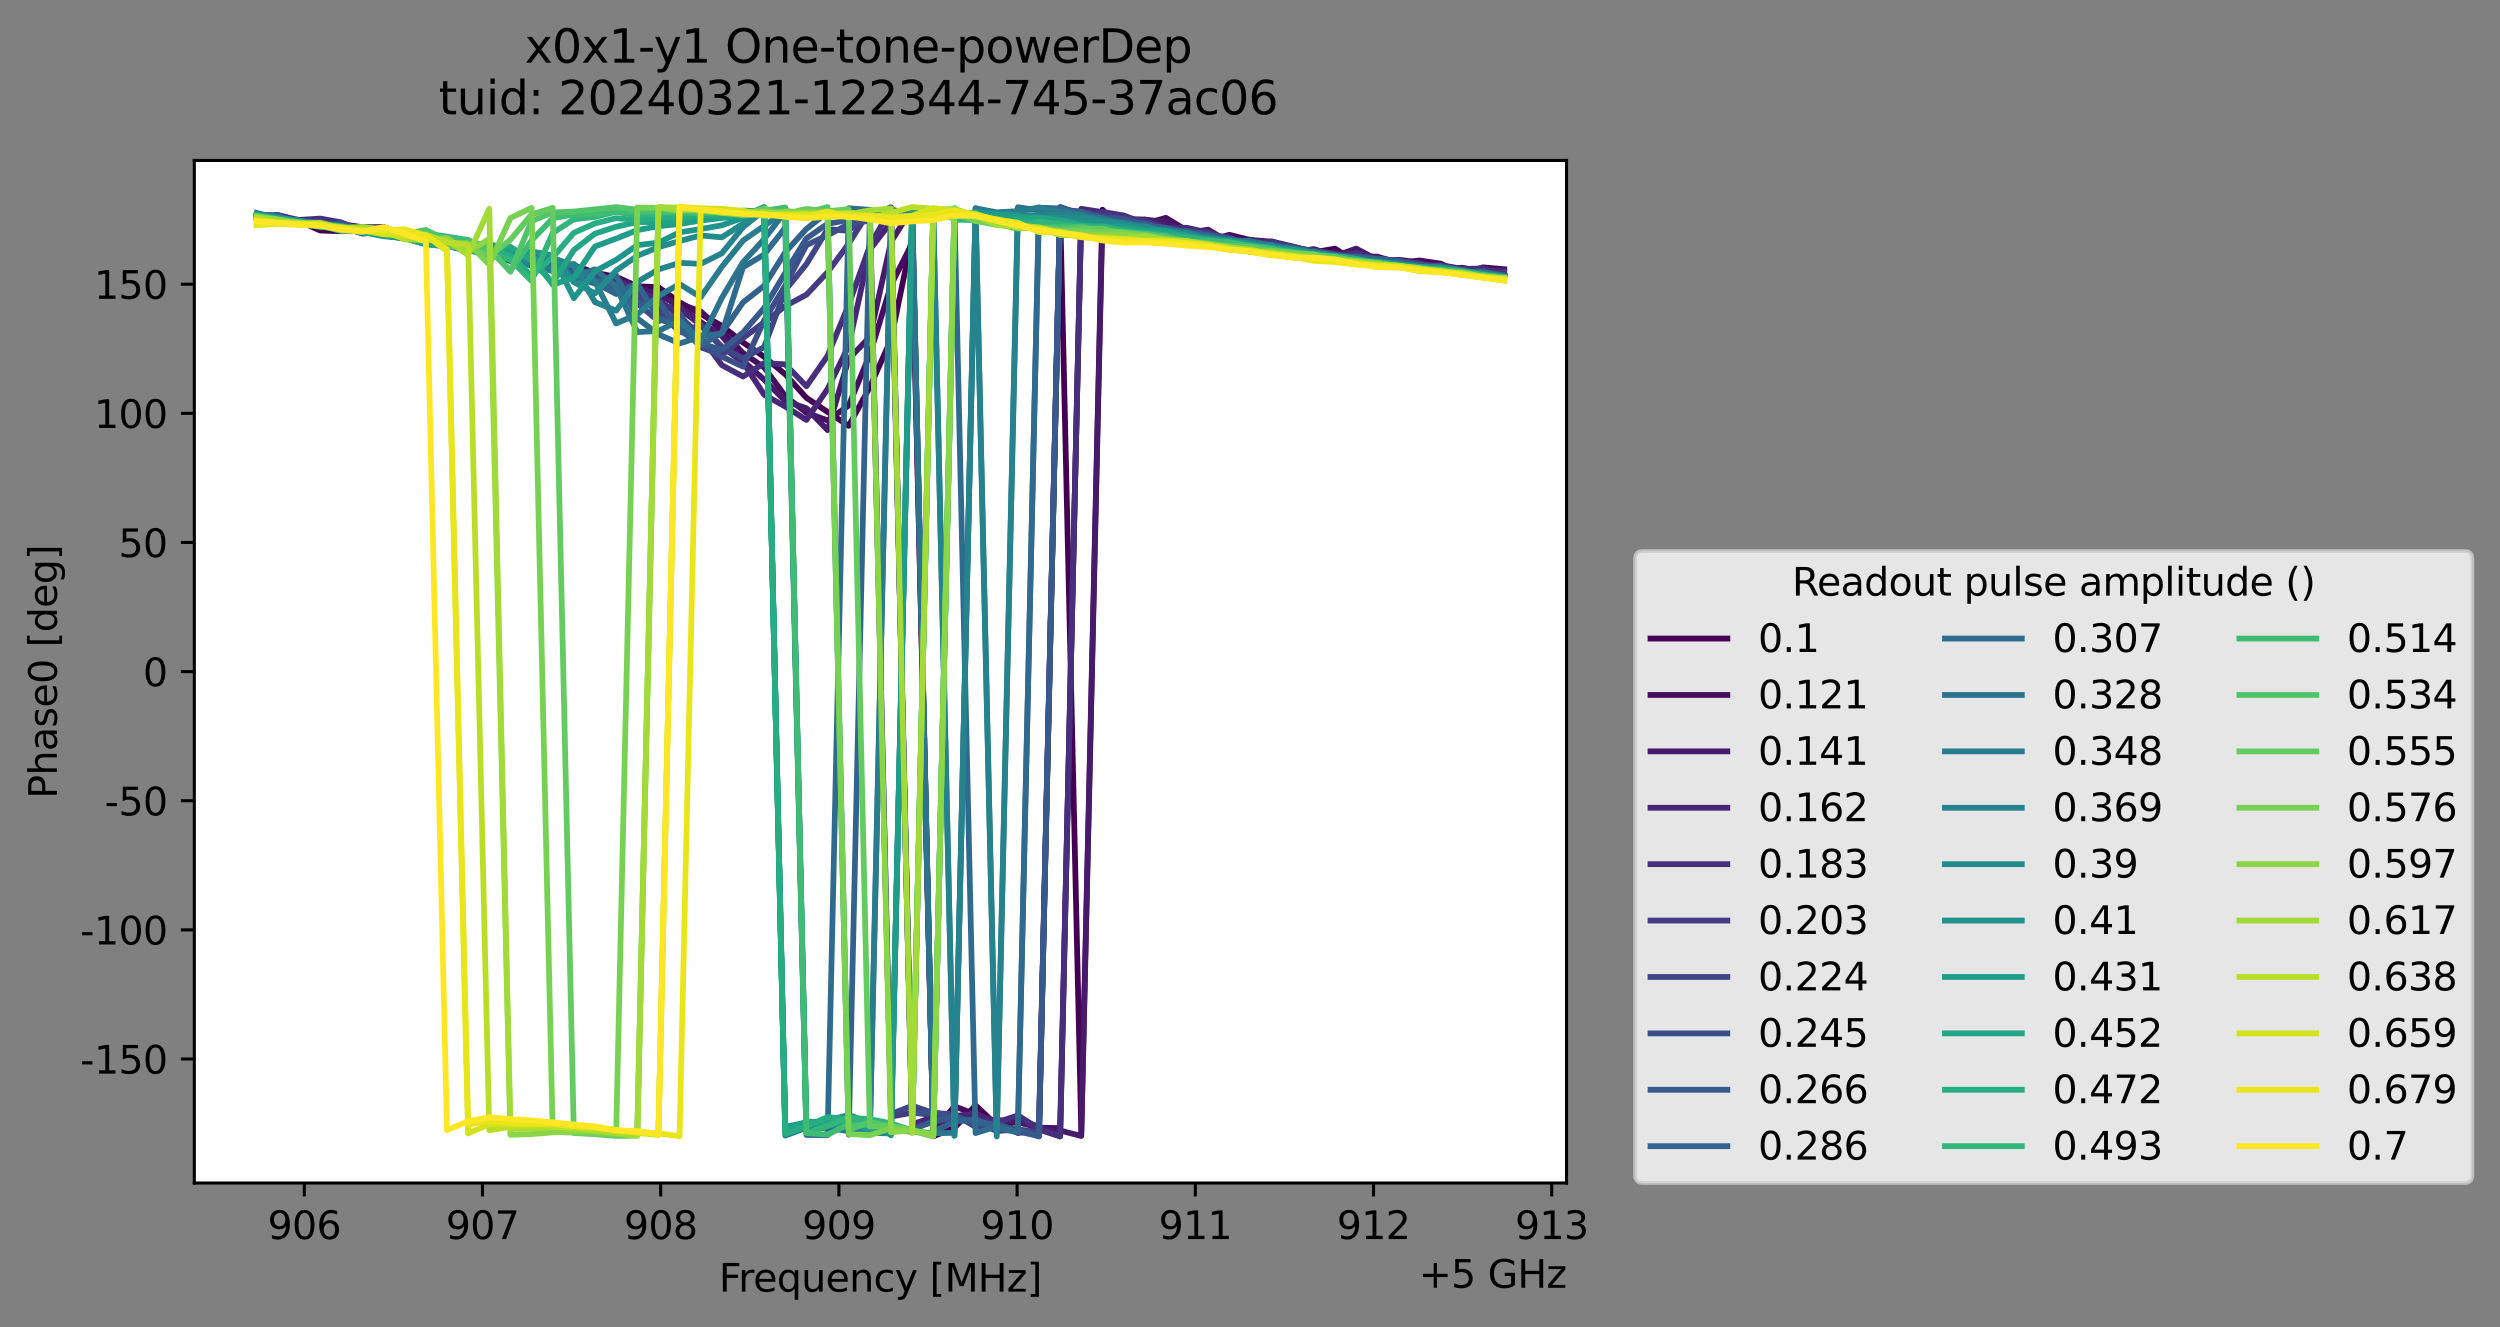 <?xml version="1.0" encoding="utf-8" standalone="no"?>
<!DOCTYPE svg PUBLIC "-//W3C//DTD SVG 1.1//EN"
  "http://www.w3.org/Graphics/SVG/1.1/DTD/svg11.dtd">
<svg xmlns:xlink="http://www.w3.org/1999/xlink" width="650.634pt" height="345.428pt" viewBox="0 0 650.634 345.428" xmlns="http://www.w3.org/2000/svg" version="1.1">
 <rect x="0" y="0" width="650.634" height="345.428" fill="#808080" stroke="none"/>
 <defs>
  <style type="text/css">*{stroke-linejoin: round; stroke-linecap: butt}</style>
 </defs>
 <g id="figure_1">
  <g id="patch_1">
   <path d="M 0 345.428 
L 650.634 345.428 
L 650.634 -0 
L 0 -0 
L 0 345.428 
z
" style="fill: none; opacity: 0"/>
  </g>
  <g id="axes_1">
   <g id="patch_2">
    <path d="M 50.573 307.872 
L 407.693 307.872 
L 407.693 41.76 
L 50.573 41.76 
z
" style="fill: #ffffff"/>
   </g>
   <g id="matplotlib.axis_1">
    <g id="xtick_1">
     <g id="line2d_1">
      <defs>
       <path id="md6113e0204" d="M 0 0 
L 0 3.5 
" style="stroke: #000000; stroke-width: 0.8"/>
      </defs>
      <g>
       <use xlink:href="#md6113e0204" x="79.189" y="307.872" style="stroke: #000000; stroke-width: 0.8"/>
      </g>
     </g>
     <g id="text_1">
      <!-- 906 -->
      <g transform="translate(69.645 322.47) scale(0.1 -0.1)">
       <defs>
        <path id="DejaVuSans-39" d="M 703 97 
L 703 672 
Q 941 559 1184 500 
Q 1428 441 1663 441 
Q 2288 441 2617 861 
Q 2947 1281 2994 2138 
Q 2813 1869 2534 1725 
Q 2256 1581 1919 1581 
Q 1219 1581 811 2004 
Q 403 2428 403 3163 
Q 403 3881 828 4315 
Q 1253 4750 1959 4750 
Q 2769 4750 3195 4129 
Q 3622 3509 3622 2328 
Q 3622 1225 3098 567 
Q 2575 -91 1691 -91 
Q 1453 -91 1209 -44 
Q 966 3 703 97 
z
M 1959 2075 
Q 2384 2075 2632 2365 
Q 2881 2656 2881 3163 
Q 2881 3666 2632 3958 
Q 2384 4250 1959 4250 
Q 1534 4250 1286 3958 
Q 1038 3666 1038 3163 
Q 1038 2656 1286 2365 
Q 1534 2075 1959 2075 
z
" transform="scale(0.016)"/>
        <path id="DejaVuSans-30" d="M 2034 4250 
Q 1547 4250 1301 3770 
Q 1056 3291 1056 2328 
Q 1056 1369 1301 889 
Q 1547 409 2034 409 
Q 2525 409 2770 889 
Q 3016 1369 3016 2328 
Q 3016 3291 2770 3770 
Q 2525 4250 2034 4250 
z
M 2034 4750 
Q 2819 4750 3233 4129 
Q 3647 3509 3647 2328 
Q 3647 1150 3233 529 
Q 2819 -91 2034 -91 
Q 1250 -91 836 529 
Q 422 1150 422 2328 
Q 422 3509 836 4129 
Q 1250 4750 2034 4750 
z
" transform="scale(0.016)"/>
        <path id="DejaVuSans-36" d="M 2113 2584 
Q 1688 2584 1439 2293 
Q 1191 2003 1191 1497 
Q 1191 994 1439 701 
Q 1688 409 2113 409 
Q 2538 409 2786 701 
Q 3034 994 3034 1497 
Q 3034 2003 2786 2293 
Q 2538 2584 2113 2584 
z
M 3366 4563 
L 3366 3988 
Q 3128 4100 2886 4159 
Q 2644 4219 2406 4219 
Q 1781 4219 1451 3797 
Q 1122 3375 1075 2522 
Q 1259 2794 1537 2939 
Q 1816 3084 2150 3084 
Q 2853 3084 3261 2657 
Q 3669 2231 3669 1497 
Q 3669 778 3244 343 
Q 2819 -91 2113 -91 
Q 1303 -91 875 529 
Q 447 1150 447 2328 
Q 447 3434 972 4092 
Q 1497 4750 2381 4750 
Q 2619 4750 2861 4703 
Q 3103 4656 3366 4563 
z
" transform="scale(0.016)"/>
       </defs>
       <use xlink:href="#DejaVuSans-39"/>
       <use xlink:href="#DejaVuSans-30" x="63.623"/>
       <use xlink:href="#DejaVuSans-36" x="127.246"/>
      </g>
     </g>
    </g>
    <g id="xtick_2">
     <g id="line2d_2">
      <g>
       <use xlink:href="#md6113e0204" x="125.568" y="307.872" style="stroke: #000000; stroke-width: 0.8"/>
      </g>
     </g>
     <g id="text_2">
      <!-- 907 -->
      <g transform="translate(116.024 322.47) scale(0.1 -0.1)">
       <defs>
        <path id="DejaVuSans-37" d="M 525 4666 
L 3525 4666 
L 3525 4397 
L 1831 0 
L 1172 0 
L 2766 4134 
L 525 4134 
L 525 4666 
z
" transform="scale(0.016)"/>
       </defs>
       <use xlink:href="#DejaVuSans-39"/>
       <use xlink:href="#DejaVuSans-30" x="63.623"/>
       <use xlink:href="#DejaVuSans-37" x="127.246"/>
      </g>
     </g>
    </g>
    <g id="xtick_3">
     <g id="line2d_3">
      <g>
       <use xlink:href="#md6113e0204" x="171.947" y="307.872" style="stroke: #000000; stroke-width: 0.8"/>
      </g>
     </g>
     <g id="text_3">
      <!-- 908 -->
      <g transform="translate(162.404 322.47) scale(0.1 -0.1)">
       <defs>
        <path id="DejaVuSans-38" d="M 2034 2216 
Q 1584 2216 1326 1975 
Q 1069 1734 1069 1313 
Q 1069 891 1326 650 
Q 1584 409 2034 409 
Q 2484 409 2743 651 
Q 3003 894 3003 1313 
Q 3003 1734 2745 1975 
Q 2488 2216 2034 2216 
z
M 1403 2484 
Q 997 2584 770 2862 
Q 544 3141 544 3541 
Q 544 4100 942 4425 
Q 1341 4750 2034 4750 
Q 2731 4750 3128 4425 
Q 3525 4100 3525 3541 
Q 3525 3141 3298 2862 
Q 3072 2584 2669 2484 
Q 3125 2378 3379 2068 
Q 3634 1759 3634 1313 
Q 3634 634 3220 271 
Q 2806 -91 2034 -91 
Q 1263 -91 848 271 
Q 434 634 434 1313 
Q 434 1759 690 2068 
Q 947 2378 1403 2484 
z
M 1172 3481 
Q 1172 3119 1398 2916 
Q 1625 2713 2034 2713 
Q 2441 2713 2670 2916 
Q 2900 3119 2900 3481 
Q 2900 3844 2670 4047 
Q 2441 4250 2034 4250 
Q 1625 4250 1398 4047 
Q 1172 3844 1172 3481 
z
" transform="scale(0.016)"/>
       </defs>
       <use xlink:href="#DejaVuSans-39"/>
       <use xlink:href="#DejaVuSans-30" x="63.623"/>
       <use xlink:href="#DejaVuSans-38" x="127.246"/>
      </g>
     </g>
    </g>
    <g id="xtick_4">
     <g id="line2d_4">
      <g>
       <use xlink:href="#md6113e0204" x="218.327" y="307.872" style="stroke: #000000; stroke-width: 0.8"/>
      </g>
     </g>
     <g id="text_4">
      <!-- 909 -->
      <g transform="translate(208.783 322.47) scale(0.1 -0.1)">
       <use xlink:href="#DejaVuSans-39"/>
       <use xlink:href="#DejaVuSans-30" x="63.623"/>
       <use xlink:href="#DejaVuSans-39" x="127.246"/>
      </g>
     </g>
    </g>
    <g id="xtick_5">
     <g id="line2d_5">
      <g>
       <use xlink:href="#md6113e0204" x="264.706" y="307.872" style="stroke: #000000; stroke-width: 0.8"/>
      </g>
     </g>
     <g id="text_5">
      <!-- 910 -->
      <g transform="translate(255.162 322.47) scale(0.1 -0.1)">
       <defs>
        <path id="DejaVuSans-31" d="M 794 531 
L 1825 531 
L 1825 4091 
L 703 3866 
L 703 4441 
L 1819 4666 
L 2450 4666 
L 2450 531 
L 3481 531 
L 3481 0 
L 794 0 
L 794 531 
z
" transform="scale(0.016)"/>
       </defs>
       <use xlink:href="#DejaVuSans-39"/>
       <use xlink:href="#DejaVuSans-31" x="63.623"/>
       <use xlink:href="#DejaVuSans-30" x="127.246"/>
      </g>
     </g>
    </g>
    <g id="xtick_6">
     <g id="line2d_6">
      <g>
       <use xlink:href="#md6113e0204" x="311.085" y="307.872" style="stroke: #000000; stroke-width: 0.8"/>
      </g>
     </g>
     <g id="text_6">
      <!-- 911 -->
      <g transform="translate(301.541 322.47) scale(0.1 -0.1)">
       <use xlink:href="#DejaVuSans-39"/>
       <use xlink:href="#DejaVuSans-31" x="63.623"/>
       <use xlink:href="#DejaVuSans-31" x="127.246"/>
      </g>
     </g>
    </g>
    <g id="xtick_7">
     <g id="line2d_7">
      <g>
       <use xlink:href="#md6113e0204" x="357.464" y="307.872" style="stroke: #000000; stroke-width: 0.8"/>
      </g>
     </g>
     <g id="text_7">
      <!-- 912 -->
      <g transform="translate(347.92 322.47) scale(0.1 -0.1)">
       <defs>
        <path id="DejaVuSans-32" d="M 1228 531 
L 3431 531 
L 3431 0 
L 469 0 
L 469 531 
Q 828 903 1448 1529 
Q 2069 2156 2228 2338 
Q 2531 2678 2651 2914 
Q 2772 3150 2772 3378 
Q 2772 3750 2511 3984 
Q 2250 4219 1831 4219 
Q 1534 4219 1204 4116 
Q 875 4013 500 3803 
L 500 4441 
Q 881 4594 1212 4672 
Q 1544 4750 1819 4750 
Q 2544 4750 2975 4387 
Q 3406 4025 3406 3419 
Q 3406 3131 3298 2873 
Q 3191 2616 2906 2266 
Q 2828 2175 2409 1742 
Q 1991 1309 1228 531 
z
" transform="scale(0.016)"/>
       </defs>
       <use xlink:href="#DejaVuSans-39"/>
       <use xlink:href="#DejaVuSans-31" x="63.623"/>
       <use xlink:href="#DejaVuSans-32" x="127.246"/>
      </g>
     </g>
    </g>
    <g id="xtick_8">
     <g id="line2d_8">
      <g>
       <use xlink:href="#md6113e0204" x="403.843" y="307.872" style="stroke: #000000; stroke-width: 0.8"/>
      </g>
     </g>
     <g id="text_8">
      <!-- 913 -->
      <g transform="translate(394.3 322.47) scale(0.1 -0.1)">
       <defs>
        <path id="DejaVuSans-33" d="M 2597 2516 
Q 3050 2419 3304 2112 
Q 3559 1806 3559 1356 
Q 3559 666 3084 287 
Q 2609 -91 1734 -91 
Q 1441 -91 1130 -33 
Q 819 25 488 141 
L 488 750 
Q 750 597 1062 519 
Q 1375 441 1716 441 
Q 2309 441 2620 675 
Q 2931 909 2931 1356 
Q 2931 1769 2642 2001 
Q 2353 2234 1838 2234 
L 1294 2234 
L 1294 2753 
L 1863 2753 
Q 2328 2753 2575 2939 
Q 2822 3125 2822 3475 
Q 2822 3834 2567 4026 
Q 2313 4219 1838 4219 
Q 1578 4219 1281 4162 
Q 984 4106 628 3988 
L 628 4550 
Q 988 4650 1302 4700 
Q 1616 4750 1894 4750 
Q 2613 4750 3031 4423 
Q 3450 4097 3450 3541 
Q 3450 3153 3228 2886 
Q 3006 2619 2597 2516 
z
" transform="scale(0.016)"/>
       </defs>
       <use xlink:href="#DejaVuSans-39"/>
       <use xlink:href="#DejaVuSans-31" x="63.623"/>
       <use xlink:href="#DejaVuSans-33" x="127.246"/>
      </g>
     </g>
    </g>
    <g id="text_9">
     <!-- Frequency [MHz] -->
     <g transform="translate(187.115 336.149) scale(0.1 -0.1)">
      <defs>
       <path id="DejaVuSans-46" d="M 628 4666 
L 3309 4666 
L 3309 4134 
L 1259 4134 
L 1259 2759 
L 3109 2759 
L 3109 2228 
L 1259 2228 
L 1259 0 
L 628 0 
L 628 4666 
z
" transform="scale(0.016)"/>
       <path id="DejaVuSans-72" d="M 2631 2963 
Q 2534 3019 2420 3045 
Q 2306 3072 2169 3072 
Q 1681 3072 1420 2755 
Q 1159 2438 1159 1844 
L 1159 0 
L 581 0 
L 581 3500 
L 1159 3500 
L 1159 2956 
Q 1341 3275 1631 3429 
Q 1922 3584 2338 3584 
Q 2397 3584 2469 3576 
Q 2541 3569 2628 3553 
L 2631 2963 
z
" transform="scale(0.016)"/>
       <path id="DejaVuSans-65" d="M 3597 1894 
L 3597 1613 
L 953 1613 
Q 991 1019 1311 708 
Q 1631 397 2203 397 
Q 2534 397 2845 478 
Q 3156 559 3463 722 
L 3463 178 
Q 3153 47 2828 -22 
Q 2503 -91 2169 -91 
Q 1331 -91 842 396 
Q 353 884 353 1716 
Q 353 2575 817 3079 
Q 1281 3584 2069 3584 
Q 2775 3584 3186 3129 
Q 3597 2675 3597 1894 
z
M 3022 2063 
Q 3016 2534 2758 2815 
Q 2500 3097 2075 3097 
Q 1594 3097 1305 2825 
Q 1016 2553 972 2059 
L 3022 2063 
z
" transform="scale(0.016)"/>
       <path id="DejaVuSans-71" d="M 947 1747 
Q 947 1113 1208 752 
Q 1469 391 1925 391 
Q 2381 391 2643 752 
Q 2906 1113 2906 1747 
Q 2906 2381 2643 2742 
Q 2381 3103 1925 3103 
Q 1469 3103 1208 2742 
Q 947 2381 947 1747 
z
M 2906 525 
Q 2725 213 2448 61 
Q 2172 -91 1784 -91 
Q 1150 -91 751 415 
Q 353 922 353 1747 
Q 353 2572 751 3078 
Q 1150 3584 1784 3584 
Q 2172 3584 2448 3432 
Q 2725 3281 2906 2969 
L 2906 3500 
L 3481 3500 
L 3481 -1331 
L 2906 -1331 
L 2906 525 
z
" transform="scale(0.016)"/>
       <path id="DejaVuSans-75" d="M 544 1381 
L 544 3500 
L 1119 3500 
L 1119 1403 
Q 1119 906 1312 657 
Q 1506 409 1894 409 
Q 2359 409 2629 706 
Q 2900 1003 2900 1516 
L 2900 3500 
L 3475 3500 
L 3475 0 
L 2900 0 
L 2900 538 
Q 2691 219 2414 64 
Q 2138 -91 1772 -91 
Q 1169 -91 856 284 
Q 544 659 544 1381 
z
M 1991 3584 
L 1991 3584 
z
" transform="scale(0.016)"/>
       <path id="DejaVuSans-6e" d="M 3513 2113 
L 3513 0 
L 2938 0 
L 2938 2094 
Q 2938 2591 2744 2837 
Q 2550 3084 2163 3084 
Q 1697 3084 1428 2787 
Q 1159 2491 1159 1978 
L 1159 0 
L 581 0 
L 581 3500 
L 1159 3500 
L 1159 2956 
Q 1366 3272 1645 3428 
Q 1925 3584 2291 3584 
Q 2894 3584 3203 3211 
Q 3513 2838 3513 2113 
z
" transform="scale(0.016)"/>
       <path id="DejaVuSans-63" d="M 3122 3366 
L 3122 2828 
Q 2878 2963 2633 3030 
Q 2388 3097 2138 3097 
Q 1578 3097 1268 2742 
Q 959 2388 959 1747 
Q 959 1106 1268 751 
Q 1578 397 2138 397 
Q 2388 397 2633 464 
Q 2878 531 3122 666 
L 3122 134 
Q 2881 22 2623 -34 
Q 2366 -91 2075 -91 
Q 1284 -91 818 406 
Q 353 903 353 1747 
Q 353 2603 823 3093 
Q 1294 3584 2113 3584 
Q 2378 3584 2631 3529 
Q 2884 3475 3122 3366 
z
" transform="scale(0.016)"/>
       <path id="DejaVuSans-79" d="M 2059 -325 
Q 1816 -950 1584 -1140 
Q 1353 -1331 966 -1331 
L 506 -1331 
L 506 -850 
L 844 -850 
Q 1081 -850 1212 -737 
Q 1344 -625 1503 -206 
L 1606 56 
L 191 3500 
L 800 3500 
L 1894 763 
L 2988 3500 
L 3597 3500 
L 2059 -325 
z
" transform="scale(0.016)"/>
       <path id="DejaVuSans-20" transform="scale(0.016)"/>
       <path id="DejaVuSans-5b" d="M 550 4863 
L 1875 4863 
L 1875 4416 
L 1125 4416 
L 1125 -397 
L 1875 -397 
L 1875 -844 
L 550 -844 
L 550 4863 
z
" transform="scale(0.016)"/>
       <path id="DejaVuSans-4d" d="M 628 4666 
L 1569 4666 
L 2759 1491 
L 3956 4666 
L 4897 4666 
L 4897 0 
L 4281 0 
L 4281 4097 
L 3078 897 
L 2444 897 
L 1241 4097 
L 1241 0 
L 628 0 
L 628 4666 
z
" transform="scale(0.016)"/>
       <path id="DejaVuSans-48" d="M 628 4666 
L 1259 4666 
L 1259 2753 
L 3553 2753 
L 3553 4666 
L 4184 4666 
L 4184 0 
L 3553 0 
L 3553 2222 
L 1259 2222 
L 1259 0 
L 628 0 
L 628 4666 
z
" transform="scale(0.016)"/>
       <path id="DejaVuSans-7a" d="M 353 3500 
L 3084 3500 
L 3084 2975 
L 922 459 
L 3084 459 
L 3084 0 
L 275 0 
L 275 525 
L 2438 3041 
L 353 3041 
L 353 3500 
z
" transform="scale(0.016)"/>
       <path id="DejaVuSans-5d" d="M 1947 4863 
L 1947 -844 
L 622 -844 
L 622 -397 
L 1369 -397 
L 1369 4416 
L 622 4416 
L 622 4863 
L 1947 4863 
z
" transform="scale(0.016)"/>
      </defs>
      <use xlink:href="#DejaVuSans-46"/>
      <use xlink:href="#DejaVuSans-72" x="50.27"/>
      <use xlink:href="#DejaVuSans-65" x="89.133"/>
      <use xlink:href="#DejaVuSans-71" x="150.656"/>
      <use xlink:href="#DejaVuSans-75" x="214.133"/>
      <use xlink:href="#DejaVuSans-65" x="277.512"/>
      <use xlink:href="#DejaVuSans-6e" x="339.035"/>
      <use xlink:href="#DejaVuSans-63" x="402.414"/>
      <use xlink:href="#DejaVuSans-79" x="457.395"/>
      <use xlink:href="#DejaVuSans-20" x="516.574"/>
      <use xlink:href="#DejaVuSans-5b" x="548.361"/>
      <use xlink:href="#DejaVuSans-4d" x="587.375"/>
      <use xlink:href="#DejaVuSans-48" x="673.654"/>
      <use xlink:href="#DejaVuSans-7a" x="748.85"/>
      <use xlink:href="#DejaVuSans-5d" x="801.34"/>
     </g>
    </g>
    <g id="text_10">
     <!-- +5 GHz -->
     <g transform="translate(369.256 335.149) scale(0.1 -0.1)">
      <defs>
       <path id="DejaVuSans-2b" d="M 2944 4013 
L 2944 2272 
L 4684 2272 
L 4684 1741 
L 2944 1741 
L 2944 0 
L 2419 0 
L 2419 1741 
L 678 1741 
L 678 2272 
L 2419 2272 
L 2419 4013 
L 2944 4013 
z
" transform="scale(0.016)"/>
       <path id="DejaVuSans-35" d="M 691 4666 
L 3169 4666 
L 3169 4134 
L 1269 4134 
L 1269 2991 
Q 1406 3038 1543 3061 
Q 1681 3084 1819 3084 
Q 2600 3084 3056 2656 
Q 3513 2228 3513 1497 
Q 3513 744 3044 326 
Q 2575 -91 1722 -91 
Q 1428 -91 1123 -41 
Q 819 9 494 109 
L 494 744 
Q 775 591 1075 516 
Q 1375 441 1709 441 
Q 2250 441 2565 725 
Q 2881 1009 2881 1497 
Q 2881 1984 2565 2268 
Q 2250 2553 1709 2553 
Q 1456 2553 1204 2497 
Q 953 2441 691 2322 
L 691 4666 
z
" transform="scale(0.016)"/>
       <path id="DejaVuSans-47" d="M 3809 666 
L 3809 1919 
L 2778 1919 
L 2778 2438 
L 4434 2438 
L 4434 434 
Q 4069 175 3628 42 
Q 3188 -91 2688 -91 
Q 1594 -91 976 548 
Q 359 1188 359 2328 
Q 359 3472 976 4111 
Q 1594 4750 2688 4750 
Q 3144 4750 3555 4637 
Q 3966 4525 4313 4306 
L 4313 3634 
Q 3963 3931 3569 4081 
Q 3175 4231 2741 4231 
Q 1884 4231 1454 3753 
Q 1025 3275 1025 2328 
Q 1025 1384 1454 906 
Q 1884 428 2741 428 
Q 3075 428 3337 486 
Q 3600 544 3809 666 
z
" transform="scale(0.016)"/>
      </defs>
      <use xlink:href="#DejaVuSans-2b"/>
      <use xlink:href="#DejaVuSans-35" x="83.789"/>
      <use xlink:href="#DejaVuSans-20" x="147.412"/>
      <use xlink:href="#DejaVuSans-47" x="179.199"/>
      <use xlink:href="#DejaVuSans-48" x="256.689"/>
      <use xlink:href="#DejaVuSans-7a" x="331.885"/>
     </g>
    </g>
   </g>
   <g id="matplotlib.axis_2">
    <g id="ytick_1">
     <g id="line2d_9">
      <defs>
       <path id="mebd512d792" d="M 0 0 
L -3.5 0 
" style="stroke: #000000; stroke-width: 0.8"/>
      </defs>
      <g>
       <use xlink:href="#mebd512d792" x="50.573" y="275.617" style="stroke: #000000; stroke-width: 0.8"/>
      </g>
     </g>
     <g id="text_11">
      <!-- -150 -->
      <g transform="translate(20.878 279.416) scale(0.1 -0.1)">
       <defs>
        <path id="DejaVuSans-2d" d="M 313 2009 
L 1997 2009 
L 1997 1497 
L 313 1497 
L 313 2009 
z
" transform="scale(0.016)"/>
       </defs>
       <use xlink:href="#DejaVuSans-2d"/>
       <use xlink:href="#DejaVuSans-31" x="36.084"/>
       <use xlink:href="#DejaVuSans-35" x="99.707"/>
       <use xlink:href="#DejaVuSans-30" x="163.33"/>
      </g>
     </g>
    </g>
    <g id="ytick_2">
     <g id="line2d_10">
      <g>
       <use xlink:href="#mebd512d792" x="50.573" y="242.009" style="stroke: #000000; stroke-width: 0.8"/>
      </g>
     </g>
     <g id="text_12">
      <!-- -100 -->
      <g transform="translate(20.878 245.808) scale(0.1 -0.1)">
       <use xlink:href="#DejaVuSans-2d"/>
       <use xlink:href="#DejaVuSans-31" x="36.084"/>
       <use xlink:href="#DejaVuSans-30" x="99.707"/>
       <use xlink:href="#DejaVuSans-30" x="163.33"/>
      </g>
     </g>
    </g>
    <g id="ytick_3">
     <g id="line2d_11">
      <g>
       <use xlink:href="#mebd512d792" x="50.573" y="208.4" style="stroke: #000000; stroke-width: 0.8"/>
      </g>
     </g>
     <g id="text_13">
      <!-- -50 -->
      <g transform="translate(27.241 212.2) scale(0.1 -0.1)">
       <use xlink:href="#DejaVuSans-2d"/>
       <use xlink:href="#DejaVuSans-35" x="36.084"/>
       <use xlink:href="#DejaVuSans-30" x="99.707"/>
      </g>
     </g>
    </g>
    <g id="ytick_4">
     <g id="line2d_12">
      <g>
       <use xlink:href="#mebd512d792" x="50.573" y="174.792" style="stroke: #000000; stroke-width: 0.8"/>
      </g>
     </g>
     <g id="text_14">
      <!-- 0 -->
      <g transform="translate(37.211 178.591) scale(0.1 -0.1)">
       <use xlink:href="#DejaVuSans-30"/>
      </g>
     </g>
    </g>
    <g id="ytick_5">
     <g id="line2d_13">
      <g>
       <use xlink:href="#mebd512d792" x="50.573" y="141.184" style="stroke: #000000; stroke-width: 0.8"/>
      </g>
     </g>
     <g id="text_15">
      <!-- 50 -->
      <g transform="translate(30.848 144.983) scale(0.1 -0.1)">
       <use xlink:href="#DejaVuSans-35"/>
       <use xlink:href="#DejaVuSans-30" x="63.623"/>
      </g>
     </g>
    </g>
    <g id="ytick_6">
     <g id="line2d_14">
      <g>
       <use xlink:href="#mebd512d792" x="50.573" y="107.576" style="stroke: #000000; stroke-width: 0.8"/>
      </g>
     </g>
     <g id="text_16">
      <!-- 100 -->
      <g transform="translate(24.486 111.375) scale(0.1 -0.1)">
       <use xlink:href="#DejaVuSans-31"/>
       <use xlink:href="#DejaVuSans-30" x="63.623"/>
       <use xlink:href="#DejaVuSans-30" x="127.246"/>
      </g>
     </g>
    </g>
    <g id="ytick_7">
     <g id="line2d_15">
      <g>
       <use xlink:href="#mebd512d792" x="50.573" y="73.968" style="stroke: #000000; stroke-width: 0.8"/>
      </g>
     </g>
     <g id="text_17">
      <!-- 150 -->
      <g transform="translate(24.486 77.767) scale(0.1 -0.1)">
       <use xlink:href="#DejaVuSans-31"/>
       <use xlink:href="#DejaVuSans-35" x="63.623"/>
       <use xlink:href="#DejaVuSans-30" x="127.246"/>
      </g>
     </g>
    </g>
    <g id="text_18">
     <!-- Phase0 [deg] -->
     <g transform="translate(14.798 207.842) rotate(-90) scale(0.1 -0.1)">
      <defs>
       <path id="DejaVuSans-50" d="M 1259 4147 
L 1259 2394 
L 2053 2394 
Q 2494 2394 2734 2622 
Q 2975 2850 2975 3272 
Q 2975 3691 2734 3919 
Q 2494 4147 2053 4147 
L 1259 4147 
z
M 628 4666 
L 2053 4666 
Q 2838 4666 3239 4311 
Q 3641 3956 3641 3272 
Q 3641 2581 3239 2228 
Q 2838 1875 2053 1875 
L 1259 1875 
L 1259 0 
L 628 0 
L 628 4666 
z
" transform="scale(0.016)"/>
       <path id="DejaVuSans-68" d="M 3513 2113 
L 3513 0 
L 2938 0 
L 2938 2094 
Q 2938 2591 2744 2837 
Q 2550 3084 2163 3084 
Q 1697 3084 1428 2787 
Q 1159 2491 1159 1978 
L 1159 0 
L 581 0 
L 581 4863 
L 1159 4863 
L 1159 2956 
Q 1366 3272 1645 3428 
Q 1925 3584 2291 3584 
Q 2894 3584 3203 3211 
Q 3513 2838 3513 2113 
z
" transform="scale(0.016)"/>
       <path id="DejaVuSans-61" d="M 2194 1759 
Q 1497 1759 1228 1600 
Q 959 1441 959 1056 
Q 959 750 1161 570 
Q 1363 391 1709 391 
Q 2188 391 2477 730 
Q 2766 1069 2766 1631 
L 2766 1759 
L 2194 1759 
z
M 3341 1997 
L 3341 0 
L 2766 0 
L 2766 531 
Q 2569 213 2275 61 
Q 1981 -91 1556 -91 
Q 1019 -91 701 211 
Q 384 513 384 1019 
Q 384 1609 779 1909 
Q 1175 2209 1959 2209 
L 2766 2209 
L 2766 2266 
Q 2766 2663 2505 2880 
Q 2244 3097 1772 3097 
Q 1472 3097 1187 3025 
Q 903 2953 641 2809 
L 641 3341 
Q 956 3463 1253 3523 
Q 1550 3584 1831 3584 
Q 2591 3584 2966 3190 
Q 3341 2797 3341 1997 
z
" transform="scale(0.016)"/>
       <path id="DejaVuSans-73" d="M 2834 3397 
L 2834 2853 
Q 2591 2978 2328 3040 
Q 2066 3103 1784 3103 
Q 1356 3103 1142 2972 
Q 928 2841 928 2578 
Q 928 2378 1081 2264 
Q 1234 2150 1697 2047 
L 1894 2003 
Q 2506 1872 2764 1633 
Q 3022 1394 3022 966 
Q 3022 478 2636 193 
Q 2250 -91 1575 -91 
Q 1294 -91 989 -36 
Q 684 19 347 128 
L 347 722 
Q 666 556 975 473 
Q 1284 391 1588 391 
Q 1994 391 2212 530 
Q 2431 669 2431 922 
Q 2431 1156 2273 1281 
Q 2116 1406 1581 1522 
L 1381 1569 
Q 847 1681 609 1914 
Q 372 2147 372 2553 
Q 372 3047 722 3315 
Q 1072 3584 1716 3584 
Q 2034 3584 2315 3537 
Q 2597 3491 2834 3397 
z
" transform="scale(0.016)"/>
       <path id="DejaVuSans-64" d="M 2906 2969 
L 2906 4863 
L 3481 4863 
L 3481 0 
L 2906 0 
L 2906 525 
Q 2725 213 2448 61 
Q 2172 -91 1784 -91 
Q 1150 -91 751 415 
Q 353 922 353 1747 
Q 353 2572 751 3078 
Q 1150 3584 1784 3584 
Q 2172 3584 2448 3432 
Q 2725 3281 2906 2969 
z
M 947 1747 
Q 947 1113 1208 752 
Q 1469 391 1925 391 
Q 2381 391 2643 752 
Q 2906 1113 2906 1747 
Q 2906 2381 2643 2742 
Q 2381 3103 1925 3103 
Q 1469 3103 1208 2742 
Q 947 2381 947 1747 
z
" transform="scale(0.016)"/>
       <path id="DejaVuSans-67" d="M 2906 1791 
Q 2906 2416 2648 2759 
Q 2391 3103 1925 3103 
Q 1463 3103 1205 2759 
Q 947 2416 947 1791 
Q 947 1169 1205 825 
Q 1463 481 1925 481 
Q 2391 481 2648 825 
Q 2906 1169 2906 1791 
z
M 3481 434 
Q 3481 -459 3084 -895 
Q 2688 -1331 1869 -1331 
Q 1566 -1331 1297 -1286 
Q 1028 -1241 775 -1147 
L 775 -588 
Q 1028 -725 1275 -790 
Q 1522 -856 1778 -856 
Q 2344 -856 2625 -561 
Q 2906 -266 2906 331 
L 2906 616 
Q 2728 306 2450 153 
Q 2172 0 1784 0 
Q 1141 0 747 490 
Q 353 981 353 1791 
Q 353 2603 747 3093 
Q 1141 3584 1784 3584 
Q 2172 3584 2450 3431 
Q 2728 3278 2906 2969 
L 2906 3500 
L 3481 3500 
L 3481 434 
z
" transform="scale(0.016)"/>
      </defs>
      <use xlink:href="#DejaVuSans-50"/>
      <use xlink:href="#DejaVuSans-68" x="60.303"/>
      <use xlink:href="#DejaVuSans-61" x="123.682"/>
      <use xlink:href="#DejaVuSans-73" x="184.961"/>
      <use xlink:href="#DejaVuSans-65" x="237.061"/>
      <use xlink:href="#DejaVuSans-30" x="298.584"/>
      <use xlink:href="#DejaVuSans-20" x="362.207"/>
      <use xlink:href="#DejaVuSans-5b" x="393.994"/>
      <use xlink:href="#DejaVuSans-64" x="433.008"/>
      <use xlink:href="#DejaVuSans-65" x="496.484"/>
      <use xlink:href="#DejaVuSans-67" x="558.008"/>
      <use xlink:href="#DejaVuSans-5d" x="621.484"/>
     </g>
    </g>
   </g>
   <g id="line2d_16">
    <path d="M 66.806 56.85 
L 72.309 55.952 
L 77.811 57.533 
L 83.314 59.99 
L 88.817 60.188 
L 94.319 59.879 
L 99.822 59.484 
L 105.325 61.48 
L 110.827 61.253 
L 116.33 62.586 
L 121.832 63.423 
L 127.335 65.136 
L 132.838 66.097 
L 138.34 66.5 
L 143.843 69.73 
L 149.345 69.081 
L 154.848 70.968 
L 160.351 72.055 
L 165.853 74.497 
L 171.356 74.742 
L 176.859 78.681 
L 182.361 81.695 
L 187.864 84.832 
L 193.366 89.117 
L 198.869 92.863 
L 204.372 97.424 
L 209.874 103.532 
L 215.377 107.203 
L 220.88 110.817 
L 226.382 100.74 
L 231.885 88.351 
L 237.387 61.729 
L 242.89 295.738 
L 248.393 293.535 
L 253.895 287.669 
L 259.398 292.87 
L 264.9 292.054 
L 270.403 293.108 
L 275.906 54.438 
L 281.408 294.432 
L 286.911 54.572 
L 292.414 60.824 
L 297.916 58.769 
L 303.419 57.479 
L 308.921 60.037 
L 314.424 61.494 
L 319.927 63.192 
L 325.429 65.028 
L 330.932 63.667 
L 336.435 64.684 
L 341.937 65.657 
L 347.44 64.704 
L 352.942 68.172 
L 358.445 68.133 
L 363.948 67.625 
L 369.45 68.321 
L 374.953 70.504 
L 380.455 69.666 
L 385.958 70.779 
L 391.461 71 
" clip-path="url(#p308c400342)" style="fill: none; stroke: #440154; stroke-width: 1.5; stroke-linecap: square"/>
   </g>
   <g id="line2d_17">
    <path d="M 66.806 56.062 
L 72.309 56.578 
L 77.811 57.819 
L 83.314 56.988 
L 88.817 58.31 
L 94.319 59.137 
L 99.822 59.08 
L 105.325 61.134 
L 110.827 62.385 
L 116.33 62.522 
L 121.832 63.66 
L 127.335 66.15 
L 132.838 66.548 
L 138.34 66.437 
L 143.843 69.633 
L 149.345 69.279 
L 154.848 71.079 
L 160.351 72.64 
L 165.853 74.378 
L 171.356 76.727 
L 176.859 79.131 
L 182.361 81.035 
L 187.864 86.191 
L 193.366 91.883 
L 198.869 95.614 
L 204.372 103.09 
L 209.874 107.436 
L 215.377 109.411 
L 220.88 105.532 
L 226.382 92.26 
L 231.885 74.2 
L 237.387 63.312 
L 242.89 294.546 
L 248.393 287.912 
L 253.895 290.04 
L 259.398 292.266 
L 264.9 290.784 
L 270.403 293.485 
L 275.906 293.59 
L 281.408 55.901 
L 286.911 55.145 
L 292.414 57.219 
L 297.916 58.262 
L 303.419 56.686 
L 308.921 59.991 
L 314.424 62.699 
L 319.927 61.106 
L 325.429 62.466 
L 330.932 62.882 
L 336.435 64.559 
L 341.937 66.082 
L 347.44 65.537 
L 352.942 66.729 
L 358.445 66.788 
L 363.948 68.419 
L 369.45 67.788 
L 374.953 68.605 
L 380.455 71.283 
L 385.958 69.572 
L 391.461 70.062 
" clip-path="url(#p308c400342)" style="fill: none; stroke: #470d60; stroke-width: 1.5; stroke-linecap: square"/>
   </g>
   <g id="line2d_18">
    <path d="M 66.806 56.404 
L 72.309 57.101 
L 77.811 58.295 
L 83.314 57.854 
L 88.817 58.925 
L 94.319 60.337 
L 99.822 60.19 
L 105.325 61.763 
L 110.827 63.089 
L 116.33 62.114 
L 121.832 64.978 
L 127.335 65.216 
L 132.838 65.625 
L 138.34 67.34 
L 143.843 69.06 
L 149.345 70.174 
L 154.848 71.512 
L 160.351 73.406 
L 165.853 75.008 
L 171.356 76.58 
L 176.859 79.768 
L 182.361 83.806 
L 187.864 87.454 
L 193.366 93.899 
L 198.869 98.826 
L 204.372 104.372 
L 209.874 106.246 
L 215.377 111.937 
L 220.88 93.415 
L 226.382 87.659 
L 231.885 62.963 
L 237.387 54.211 
L 242.89 294.479 
L 248.393 290.448 
L 253.895 291.532 
L 259.398 291.432 
L 264.9 292.092 
L 270.403 293.492 
L 275.906 294.235 
L 281.408 295.64 
L 286.911 57.011 
L 292.414 56.992 
L 297.916 57.13 
L 303.419 57.765 
L 308.921 60.588 
L 314.424 59.771 
L 319.927 63.05 
L 325.429 62.376 
L 330.932 63.828 
L 336.435 65.639 
L 341.937 64.803 
L 347.44 66.639 
L 352.942 64.691 
L 358.445 67.605 
L 363.948 67.969 
L 369.45 68.575 
L 374.953 69.51 
L 380.455 69.867 
L 385.958 70.153 
L 391.461 70.683 
" clip-path="url(#p308c400342)" style="fill: none; stroke: #481a6c; stroke-width: 1.5; stroke-linecap: square"/>
   </g>
   <g id="line2d_19">
    <path d="M 66.806 56.36 
L 72.309 56.597 
L 77.811 58.079 
L 83.314 58.465 
L 88.817 58.818 
L 94.319 59.546 
L 99.822 60.865 
L 105.325 61.511 
L 110.827 61.694 
L 116.33 63.957 
L 121.832 63.731 
L 127.335 66.221 
L 132.838 65.809 
L 138.34 67.397 
L 143.843 69.23 
L 149.345 70.064 
L 154.848 71.855 
L 160.351 72.807 
L 165.853 74.995 
L 171.356 79.415 
L 176.859 80.387 
L 182.361 84.581 
L 187.864 90.303 
L 193.366 94.255 
L 198.869 102.725 
L 204.372 105.812 
L 209.874 109.289 
L 215.377 101.235 
L 220.88 90.005 
L 226.382 64.939 
L 231.885 57.833 
L 237.387 292.622 
L 242.89 290.679 
L 248.393 290.43 
L 253.895 289.815 
L 259.398 292.025 
L 264.9 294.888 
L 270.403 293.98 
L 275.906 295.761 
L 281.408 54.35 
L 286.911 55.194 
L 292.414 57.801 
L 297.916 57.182 
L 303.419 59.086 
L 308.921 61.014 
L 314.424 61.735 
L 319.927 62.156 
L 325.429 64.31 
L 330.932 62.836 
L 336.435 64.137 
L 341.937 65.605 
L 347.44 67.089 
L 352.942 66.799 
L 358.445 67.797 
L 363.948 67.63 
L 369.45 69.822 
L 374.953 68.982 
L 380.455 69.967 
L 385.958 70.331 
L 391.461 70.513 
" clip-path="url(#p308c400342)" style="fill: none; stroke: #482576; stroke-width: 1.5; stroke-linecap: square"/>
   </g>
   <g id="line2d_20">
    <path d="M 66.806 56.12 
L 72.309 56.056 
L 77.811 57.238 
L 83.314 56.885 
L 88.817 57.872 
L 94.319 60.192 
L 99.822 59.871 
L 105.325 60.915 
L 110.827 61.499 
L 116.33 63.413 
L 121.832 63.196 
L 127.335 64.853 
L 132.838 66.511 
L 138.34 67.514 
L 143.843 68.981 
L 149.345 70.151 
L 154.848 72.201 
L 160.351 73.288 
L 165.853 75.764 
L 171.356 77.954 
L 176.859 82.234 
L 182.361 87.612 
L 187.864 95.032 
L 193.366 97.993 
L 198.869 94.502 
L 204.372 94.819 
L 209.874 100.519 
L 215.377 92.616 
L 220.88 79.28 
L 226.382 63.955 
L 231.885 54.27 
L 237.387 293.476 
L 242.89 292.053 
L 248.393 290.998 
L 253.895 291.533 
L 259.398 292.137 
L 264.9 290.264 
L 270.403 293.804 
L 275.906 295.722 
L 281.408 55.088 
L 286.911 55.153 
L 292.414 56.065 
L 297.916 58.113 
L 303.419 59.367 
L 308.921 59.264 
L 314.424 60.527 
L 319.927 62.728 
L 325.429 64.176 
L 330.932 63.491 
L 336.435 65.3 
L 341.937 65.548 
L 347.44 66.932 
L 352.942 65.785 
L 358.445 67.532 
L 363.948 69.134 
L 369.45 69.819 
L 374.953 69.509 
L 380.455 69.999 
L 385.958 69.866 
L 391.461 71.659 
" clip-path="url(#p308c400342)" style="fill: none; stroke: #46307e; stroke-width: 1.5; stroke-linecap: square"/>
   </g>
   <g id="line2d_21">
    <path d="M 66.806 56.772 
L 72.309 56.714 
L 77.811 57.336 
L 83.314 58.512 
L 88.817 59.525 
L 94.319 59.269 
L 99.822 60.203 
L 105.325 61.427 
L 110.827 62.756 
L 116.33 62.926 
L 121.832 65.025 
L 127.335 65.902 
L 132.838 65.852 
L 138.34 67.913 
L 143.843 69.026 
L 149.345 69.543 
L 154.848 72.063 
L 160.351 73.967 
L 165.853 76.51 
L 171.356 79.714 
L 176.859 84.278 
L 182.361 90.375 
L 187.864 92.382 
L 193.366 87.977 
L 198.869 83.881 
L 204.372 79.646 
L 209.874 76.705 
L 215.377 70.846 
L 220.88 63.432 
L 226.382 54.643 
L 231.885 290.597 
L 237.387 289.58 
L 242.89 290.183 
L 248.393 290.687 
L 253.895 292.039 
L 259.398 294.345 
L 264.9 293.963 
L 270.403 294.7 
L 275.906 53.856 
L 281.408 55.807 
L 286.911 55.898 
L 292.414 56.888 
L 297.916 57.558 
L 303.419 59.862 
L 308.921 60.552 
L 314.424 60.626 
L 319.927 62.606 
L 325.429 62.953 
L 330.932 63.118 
L 336.435 64.246 
L 341.937 65.41 
L 347.44 66.705 
L 352.942 67.064 
L 358.445 67.257 
L 363.948 67.893 
L 369.45 68.524 
L 374.953 70.051 
L 380.455 70.723 
L 385.958 71.403 
L 391.461 70.92 
" clip-path="url(#p308c400342)" style="fill: none; stroke: #443b84; stroke-width: 1.5; stroke-linecap: square"/>
   </g>
   <g id="line2d_22">
    <path d="M 66.806 55.998 
L 72.309 56.437 
L 77.811 57.605 
L 83.314 59.008 
L 88.817 58.98 
L 94.319 60.812 
L 99.822 60.249 
L 105.325 60.796 
L 110.827 62.336 
L 116.33 62.596 
L 121.832 64.186 
L 127.335 64.875 
L 132.838 65.796 
L 138.34 68.303 
L 143.843 69.15 
L 149.345 71.897 
L 154.848 72.17 
L 160.351 74.418 
L 165.853 77.231 
L 171.356 80.944 
L 176.859 86.393 
L 182.361 84.609 
L 187.864 90.365 
L 193.366 93.306 
L 198.869 90.326 
L 204.372 75.515 
L 209.874 68.735 
L 215.377 59.631 
L 220.88 60.074 
L 226.382 55.29 
L 231.885 289.928 
L 237.387 287.782 
L 242.89 289.642 
L 248.393 290.029 
L 253.895 293.28 
L 259.398 293.187 
L 264.9 294.007 
L 270.403 294.833 
L 275.906 54.497 
L 281.408 55.092 
L 286.911 56.8 
L 292.414 57.62 
L 297.916 58.143 
L 303.419 59.929 
L 308.921 60.115 
L 314.424 60.993 
L 319.927 61.841 
L 325.429 64.051 
L 330.932 63.84 
L 336.435 64.854 
L 341.937 66.021 
L 347.44 66.401 
L 352.942 67.307 
L 358.445 67.595 
L 363.948 68.527 
L 369.45 68.953 
L 374.953 69.182 
L 380.455 70.332 
L 385.958 71.253 
L 391.461 71.851 
" clip-path="url(#p308c400342)" style="fill: none; stroke: #404588; stroke-width: 1.5; stroke-linecap: square"/>
   </g>
   <g id="line2d_23">
    <path d="M 66.806 56.44 
L 72.309 56.705 
L 77.811 57.619 
L 83.314 58.265 
L 88.817 58.063 
L 94.319 59.929 
L 99.822 61.158 
L 105.325 61.111 
L 110.827 62.136 
L 116.33 64.264 
L 121.832 64.619 
L 127.335 66.274 
L 132.838 67.966 
L 138.34 67.536 
L 143.843 69.508 
L 149.345 70.797 
L 154.848 72.542 
L 160.351 75.586 
L 165.853 78.947 
L 171.356 83.584 
L 176.859 81.62 
L 182.361 89.777 
L 187.864 92.825 
L 193.366 95.428 
L 198.869 83.381 
L 204.372 74.296 
L 209.874 63.789 
L 215.377 61.213 
L 220.88 58.358 
L 226.382 57.398 
L 231.885 55.985 
L 237.387 289.719 
L 242.89 289.431 
L 248.393 290.887 
L 253.895 292.33 
L 259.398 292.401 
L 264.9 294.5 
L 270.403 295.628 
L 275.906 54.963 
L 281.408 55.083 
L 286.911 56.542 
L 292.414 56.954 
L 297.916 58.54 
L 303.419 60.027 
L 308.921 60.759 
L 314.424 61.226 
L 319.927 62.369 
L 325.429 63.172 
L 330.932 63.835 
L 336.435 64.538 
L 341.937 65.228 
L 347.44 66.125 
L 352.942 67.037 
L 358.445 68.233 
L 363.948 68.553 
L 369.45 69.483 
L 374.953 69.362 
L 380.455 70.613 
L 385.958 71.108 
L 391.461 71.861 
" clip-path="url(#p308c400342)" style="fill: none; stroke: #3c4f8a; stroke-width: 1.5; stroke-linecap: square"/>
   </g>
   <g id="line2d_24">
    <path d="M 66.806 55.809 
L 72.309 56.085 
L 77.811 58.161 
L 83.314 58.357 
L 88.817 59.011 
L 94.319 59.998 
L 99.822 60.588 
L 105.325 61.541 
L 110.827 62.394 
L 116.33 63.994 
L 121.832 64.817 
L 127.335 65.898 
L 132.838 66.555 
L 138.34 67.97 
L 143.843 69.077 
L 149.345 71.336 
L 154.848 72.507 
L 160.351 75.816 
L 165.853 79.467 
L 171.356 78.321 
L 176.859 86.008 
L 182.361 89.41 
L 187.864 91.037 
L 193.366 86.537 
L 198.869 80.165 
L 204.372 70.98 
L 209.874 62.049 
L 215.377 58.241 
L 220.88 57.261 
L 226.382 56.098 
L 231.885 53.927 
L 237.387 294.063 
L 242.89 291.761 
L 248.393 290.767 
L 253.895 292.108 
L 259.398 292.886 
L 264.9 294.066 
L 270.403 295.776 
L 275.906 54.096 
L 281.408 56.157 
L 286.911 56.727 
L 292.414 57.546 
L 297.916 58.242 
L 303.419 60.515 
L 308.921 60.303 
L 314.424 61.253 
L 319.927 62.101 
L 325.429 63.412 
L 330.932 63.88 
L 336.435 64.542 
L 341.937 65.904 
L 347.44 67.163 
L 352.942 66.68 
L 358.445 67.359 
L 363.948 67.926 
L 369.45 69.051 
L 374.953 70.044 
L 380.455 70.763 
L 385.958 70.651 
L 391.461 71.906 
" clip-path="url(#p308c400342)" style="fill: none; stroke: #38598c; stroke-width: 1.5; stroke-linecap: square"/>
   </g>
   <g id="line2d_25">
    <path d="M 66.806 56.146 
L 72.309 56.841 
L 77.811 57.681 
L 83.314 58.13 
L 88.817 59.065 
L 94.319 59.75 
L 99.822 60.376 
L 105.325 61.352 
L 110.827 63.272 
L 116.33 63.958 
L 121.832 64.762 
L 127.335 65.518 
L 132.838 67.049 
L 138.34 67.967 
L 143.843 69.258 
L 149.345 71.154 
L 154.848 73.595 
L 160.351 76.51 
L 165.853 73.764 
L 171.356 83.038 
L 176.859 84.835 
L 182.361 89.839 
L 187.864 86.686 
L 193.366 78.697 
L 198.869 74.371 
L 204.372 65.639 
L 209.874 59.575 
L 215.377 55.219 
L 220.88 295.304 
L 226.382 56.074 
L 231.885 54.597 
L 237.387 55.709 
L 242.89 294.521 
L 248.393 291.903 
L 253.895 291.33 
L 259.398 293.577 
L 264.9 294.704 
L 270.403 54.195 
L 275.906 54.871 
L 281.408 55.201 
L 286.911 57.163 
L 292.414 58.376 
L 297.916 58.571 
L 303.419 59.32 
L 308.921 60.559 
L 314.424 61.187 
L 319.927 62.951 
L 325.429 62.91 
L 330.932 63.903 
L 336.435 65.027 
L 341.937 66.15 
L 347.44 66.514 
L 352.942 66.935 
L 358.445 68.158 
L 363.948 68.209 
L 369.45 69.131 
L 374.953 69.788 
L 380.455 70.691 
L 385.958 70.921 
L 391.461 71.713 
" clip-path="url(#p308c400342)" style="fill: none; stroke: #33628d; stroke-width: 1.5; stroke-linecap: square"/>
   </g>
   <g id="line2d_26">
    <path d="M 66.806 55.748 
L 72.309 56.367 
L 77.811 57.619 
L 83.314 58.354 
L 88.817 59.38 
L 94.319 60.014 
L 99.822 60.571 
L 105.325 61.883 
L 110.827 61.987 
L 116.33 64.11 
L 121.832 64.29 
L 127.335 66.149 
L 132.838 67.425 
L 138.34 68.983 
L 143.843 69.633 
L 149.345 72.155 
L 154.848 73.819 
L 160.351 71.637 
L 165.853 82.838 
L 171.356 87.036 
L 176.859 89.39 
L 182.361 87.609 
L 187.864 86.715 
L 193.366 69.556 
L 198.869 66.267 
L 204.372 59.236 
L 209.874 295.371 
L 215.377 295.462 
L 220.88 54.207 
L 226.382 54.609 
L 231.885 56.265 
L 237.387 54.191 
L 242.89 295.485 
L 248.393 54.773 
L 253.895 294.887 
L 259.398 293.179 
L 264.9 294.599 
L 270.403 54.044 
L 275.906 54.242 
L 281.408 56.179 
L 286.911 57.456 
L 292.414 58.26 
L 297.916 59.514 
L 303.419 59.668 
L 308.921 60.717 
L 314.424 61.586 
L 319.927 63.469 
L 325.429 62.847 
L 330.932 64.12 
L 336.435 65.507 
L 341.937 65.702 
L 347.44 66.688 
L 352.942 67.131 
L 358.445 67.634 
L 363.948 68.731 
L 369.45 69.474 
L 374.953 69.36 
L 380.455 70.871 
L 385.958 71.207 
L 391.461 71.813 
" clip-path="url(#p308c400342)" style="fill: none; stroke: #2f6b8e; stroke-width: 1.5; stroke-linecap: square"/>
   </g>
   <g id="line2d_27">
    <path d="M 66.806 55.412 
L 72.309 56.888 
L 77.811 57.45 
L 83.314 57.946 
L 88.817 59.457 
L 94.319 60.099 
L 99.822 61.353 
L 105.325 61.881 
L 110.827 62.908 
L 116.33 64.184 
L 121.832 64.745 
L 127.335 66.252 
L 132.838 66.75 
L 138.34 68.701 
L 143.843 70.377 
L 149.345 71.99 
L 154.848 70.099 
L 160.351 74.641 
L 165.853 86.424 
L 171.356 86.163 
L 176.859 83.385 
L 182.361 88.689 
L 187.864 77.505 
L 193.366 68.256 
L 198.869 62.25 
L 204.372 55.013 
L 209.874 294.033 
L 215.377 293.468 
L 220.88 294.414 
L 226.382 294.878 
L 231.885 55.268 
L 237.387 55.132 
L 242.89 294.929 
L 248.393 294.823 
L 253.895 54.175 
L 259.398 294.929 
L 264.9 53.946 
L 270.403 54.695 
L 275.906 54.912 
L 281.408 56.238 
L 286.911 56.754 
L 292.414 58.541 
L 297.916 58.886 
L 303.419 60.142 
L 308.921 61.093 
L 314.424 62.061 
L 319.927 62.569 
L 325.429 62.75 
L 330.932 64.041 
L 336.435 64.788 
L 341.937 65.645 
L 347.44 66.471 
L 352.942 67.614 
L 358.445 68.04 
L 363.948 68.721 
L 369.45 69.826 
L 374.953 70.452 
L 380.455 70.68 
L 385.958 71.597 
L 391.461 71.967 
" clip-path="url(#p308c400342)" style="fill: none; stroke: #2c738e; stroke-width: 1.5; stroke-linecap: square"/>
   </g>
   <g id="line2d_28">
    <path d="M 66.806 56.194 
L 72.309 56.853 
L 77.811 57.604 
L 83.314 58.342 
L 88.817 59.193 
L 94.319 60.19 
L 99.822 61.185 
L 105.325 62.178 
L 110.827 62.737 
L 116.33 63.893 
L 121.832 65.127 
L 127.335 65.469 
L 132.838 67.369 
L 138.34 69.259 
L 143.843 70.561 
L 149.345 68.675 
L 154.848 73.23 
L 160.351 84.176 
L 165.853 81.842 
L 171.356 77.039 
L 176.859 73.929 
L 182.361 77.338 
L 187.864 69.446 
L 193.366 62.633 
L 198.869 58.766 
L 204.372 55.032 
L 209.874 293.189 
L 215.377 291.574 
L 220.88 292.944 
L 226.382 294.467 
L 231.885 54.565 
L 237.387 55.6 
L 242.89 56.043 
L 248.393 295.472 
L 253.895 54.22 
L 259.398 55.247 
L 264.9 54.95 
L 270.403 53.989 
L 275.906 55.355 
L 281.408 55.834 
L 286.911 57.688 
L 292.414 58.831 
L 297.916 59.727 
L 303.419 60.184 
L 308.921 60.485 
L 314.424 62.214 
L 319.927 62.455 
L 325.429 63.234 
L 330.932 64.273 
L 336.435 64.66 
L 341.937 65.977 
L 347.44 66.91 
L 352.942 67.334 
L 358.445 68.167 
L 363.948 68.568 
L 369.45 69.843 
L 374.953 70.435 
L 380.455 70.775 
L 385.958 70.945 
L 391.461 72.047 
" clip-path="url(#p308c400342)" style="fill: none; stroke: #297b8e; stroke-width: 1.5; stroke-linecap: square"/>
   </g>
   <g id="line2d_29">
    <path d="M 66.806 55.831 
L 72.309 56.795 
L 77.811 57.431 
L 83.314 58.523 
L 88.817 59.191 
L 94.319 60.212 
L 99.822 61.272 
L 105.325 61.96 
L 110.827 62.727 
L 116.33 63.443 
L 121.832 65.07 
L 127.335 66.47 
L 132.838 67.495 
L 138.34 68.873 
L 143.843 67.159 
L 149.345 69.047 
L 154.848 78.636 
L 160.351 80.858 
L 165.853 73.376 
L 171.356 70.118 
L 176.859 68.407 
L 182.361 68.673 
L 187.864 65.926 
L 193.366 59.128 
L 198.869 54.737 
L 204.372 295.548 
L 209.874 293.513 
L 215.377 292.47 
L 220.88 291.809 
L 226.382 294.816 
L 231.885 294.983 
L 237.387 55.654 
L 242.89 55.217 
L 248.393 295.599 
L 253.895 55.353 
L 259.398 295.774 
L 264.9 55.89 
L 270.403 56.039 
L 275.906 55.878 
L 281.408 56.552 
L 286.911 57.45 
L 292.414 57.956 
L 297.916 59.137 
L 303.419 60.321 
L 308.921 61.628 
L 314.424 61.757 
L 319.927 62.61 
L 325.429 63.97 
L 330.932 63.774 
L 336.435 65.806 
L 341.937 65.545 
L 347.44 67.216 
L 352.942 67.864 
L 358.445 68.181 
L 363.948 68.729 
L 369.45 69.532 
L 374.953 70.609 
L 380.455 70.481 
L 385.958 71.096 
L 391.461 71.983 
" clip-path="url(#p308c400342)" style="fill: none; stroke: #25838e; stroke-width: 1.5; stroke-linecap: square"/>
   </g>
   <g id="line2d_30">
    <path d="M 66.806 56.129 
L 72.309 56.816 
L 77.811 58.01 
L 83.314 58.642 
L 88.817 59.064 
L 94.319 59.68 
L 99.822 60.935 
L 105.325 61.852 
L 110.827 62.845 
L 116.33 63.36 
L 121.832 64.79 
L 127.335 65.918 
L 132.838 67.305 
L 138.34 67.429 
L 143.843 66.538 
L 149.345 73.434 
L 154.848 76.349 
L 160.351 70.404 
L 165.853 66.587 
L 171.356 64.327 
L 176.859 62.731 
L 182.361 61.278 
L 187.864 61.774 
L 193.366 58.172 
L 198.869 54.548 
L 204.372 294.376 
L 209.874 293.181 
L 215.377 291.627 
L 220.88 290.16 
L 226.382 292.227 
L 231.885 294.741 
L 237.387 54.779 
L 242.89 56.509 
L 248.393 56.014 
L 253.895 55.674 
L 259.398 55.449 
L 264.9 55.892 
L 270.403 56.676 
L 275.906 56.737 
L 281.408 56.572 
L 286.911 57.757 
L 292.414 58.83 
L 297.916 58.936 
L 303.419 60.397 
L 308.921 60.851 
L 314.424 62.271 
L 319.927 62.58 
L 325.429 64.205 
L 330.932 64.635 
L 336.435 64.884 
L 341.937 65.782 
L 347.44 66.593 
L 352.942 67.35 
L 358.445 68.486 
L 363.948 68.805 
L 369.45 69.506 
L 374.953 69.611 
L 380.455 70.324 
L 385.958 71.469 
L 391.461 72.205 
" clip-path="url(#p308c400342)" style="fill: none; stroke: #228c8d; stroke-width: 1.5; stroke-linecap: square"/>
   </g>
   <g id="line2d_31">
    <path d="M 66.806 56.037 
L 72.309 56.647 
L 77.811 57.541 
L 83.314 58.639 
L 88.817 59.69 
L 94.319 60.415 
L 99.822 61.479 
L 105.325 61.952 
L 110.827 63.621 
L 116.33 64.021 
L 121.832 65.093 
L 127.335 66.159 
L 132.838 66.356 
L 138.34 65.428 
L 143.843 66.46 
L 149.345 77.595 
L 154.848 70.607 
L 160.351 67.623 
L 165.853 63.799 
L 171.356 63.149 
L 176.859 60.465 
L 182.361 59.611 
L 187.864 58.634 
L 193.366 56.691 
L 198.869 54.112 
L 204.372 293.937 
L 209.874 292.367 
L 215.377 292.144 
L 220.88 292.103 
L 226.382 291.144 
L 231.885 295.478 
L 237.387 54.031 
L 242.89 55.696 
L 248.393 56.79 
L 253.895 55.163 
L 259.398 55.856 
L 264.9 56.347 
L 270.403 56.621 
L 275.906 57.294 
L 281.408 57.992 
L 286.911 57.846 
L 292.414 58.51 
L 297.916 59.865 
L 303.419 59.997 
L 308.921 61.288 
L 314.424 62.236 
L 319.927 62.714 
L 325.429 63.353 
L 330.932 64.823 
L 336.435 64.861 
L 341.937 66.399 
L 347.44 66.893 
L 352.942 67.581 
L 358.445 68.317 
L 363.948 68.806 
L 369.45 69.485 
L 374.953 69.816 
L 380.455 71.144 
L 385.958 71.606 
L 391.461 72.274 
" clip-path="url(#p308c400342)" style="fill: none; stroke: #1f948c; stroke-width: 1.5; stroke-linecap: square"/>
   </g>
   <g id="line2d_32">
    <path d="M 66.806 55.809 
L 72.309 56.741 
L 77.811 57.63 
L 83.314 58.386 
L 88.817 58.737 
L 94.319 59.976 
L 99.822 61.103 
L 105.325 61.659 
L 110.827 63.001 
L 116.33 63.808 
L 121.832 65.548 
L 127.335 63.567 
L 132.838 64.852 
L 138.34 66.37 
L 143.843 74.084 
L 149.345 72.258 
L 154.848 64.146 
L 160.351 62.105 
L 165.853 59.89 
L 171.356 58.878 
L 176.859 58.295 
L 182.361 57.393 
L 187.864 56.731 
L 193.366 56.209 
L 198.869 53.873 
L 204.372 293.244 
L 209.874 292.122 
L 215.377 292.981 
L 220.88 291.942 
L 226.382 294.147 
L 231.885 293.636 
L 237.387 54.099 
L 242.89 55.87 
L 248.393 55.917 
L 253.895 57.06 
L 259.398 55.873 
L 264.9 56.262 
L 270.403 57.379 
L 275.906 57.315 
L 281.408 58.41 
L 286.911 59.138 
L 292.414 58.892 
L 297.916 59.993 
L 303.419 60.126 
L 308.921 61.903 
L 314.424 62.133 
L 319.927 62.935 
L 325.429 63.992 
L 330.932 64.357 
L 336.435 65.212 
L 341.937 65.987 
L 347.44 66.958 
L 352.942 67.662 
L 358.445 68.489 
L 363.948 68.884 
L 369.45 69.418 
L 374.953 69.883 
L 380.455 71.047 
L 385.958 71.455 
L 391.461 72.04 
" clip-path="url(#p308c400342)" style="fill: none; stroke: #1e9d89; stroke-width: 1.5; stroke-linecap: square"/>
   </g>
   <g id="line2d_33">
    <path d="M 66.806 56.34 
L 72.309 57.007 
L 77.811 57.826 
L 83.314 58.618 
L 88.817 59.047 
L 94.319 60.498 
L 99.822 60.886 
L 105.325 62.019 
L 110.827 63.536 
L 116.33 64.197 
L 121.832 62.819 
L 127.335 64.281 
L 132.838 64.257 
L 138.34 67.758 
L 143.843 73.642 
L 149.345 65.08 
L 154.848 60.793 
L 160.351 59.014 
L 165.853 57.776 
L 171.356 57.825 
L 176.859 57.198 
L 182.361 56.072 
L 187.864 56.449 
L 193.366 55.83 
L 198.869 54.418 
L 204.372 294.229 
L 209.874 291.888 
L 215.377 292.063 
L 220.88 291.469 
L 226.382 292.194 
L 231.885 293.416 
L 237.387 294.636 
L 242.89 55.363 
L 248.393 55.739 
L 253.895 57.152 
L 259.398 58.086 
L 264.9 56.804 
L 270.403 56.65 
L 275.906 57.28 
L 281.408 58.678 
L 286.911 59.558 
L 292.414 59.75 
L 297.916 60.111 
L 303.419 60.777 
L 308.921 61.373 
L 314.424 62.898 
L 319.927 62.731 
L 325.429 63.819 
L 330.932 64.549 
L 336.435 65.641 
L 341.937 66.23 
L 347.44 66.656 
L 352.942 67.778 
L 358.445 68.122 
L 363.948 69.008 
L 369.45 69.864 
L 374.953 70.163 
L 380.455 70.553 
L 385.958 71.888 
L 391.461 72.073 
" clip-path="url(#p308c400342)" style="fill: none; stroke: #21a585; stroke-width: 1.5; stroke-linecap: square"/>
   </g>
   <g id="line2d_34">
    <path d="M 66.806 56.107 
L 72.309 56.94 
L 77.811 57.877 
L 83.314 58.733 
L 88.817 59.436 
L 94.319 60.409 
L 99.822 60.817 
L 105.325 61.847 
L 110.827 62.563 
L 116.33 62.682 
L 121.832 63.449 
L 127.335 64.426 
L 132.838 66.527 
L 138.34 71.728 
L 143.843 67.001 
L 149.345 60.588 
L 154.848 58.143 
L 160.351 56.778 
L 165.853 57.269 
L 171.356 56.554 
L 176.859 56.362 
L 182.361 56.089 
L 187.864 55.778 
L 193.366 54.805 
L 198.869 54.986 
L 204.372 295.079 
L 209.874 293.085 
L 215.377 290.719 
L 220.88 291.299 
L 226.382 292.491 
L 231.885 292.785 
L 237.387 294.629 
L 242.89 54.462 
L 248.393 55.91 
L 253.895 55.362 
L 259.398 58.188 
L 264.9 57.76 
L 270.403 57.904 
L 275.906 58.137 
L 281.408 58.71 
L 286.911 59.039 
L 292.414 60.411 
L 297.916 60.471 
L 303.419 61.099 
L 308.921 61.677 
L 314.424 62.683 
L 319.927 63.117 
L 325.429 64.088 
L 330.932 64.676 
L 336.435 65.495 
L 341.937 66.214 
L 347.44 66.681 
L 352.942 67.38 
L 358.445 68.593 
L 363.948 69.151 
L 369.45 69.779 
L 374.953 70.097 
L 380.455 70.56 
L 385.958 71.605 
L 391.461 72.237 
" clip-path="url(#p308c400342)" style="fill: none; stroke: #26ad81; stroke-width: 1.5; stroke-linecap: square"/>
   </g>
   <g id="line2d_35">
    <path d="M 66.806 56.366 
L 72.309 57.182 
L 77.811 57.974 
L 83.314 58.29 
L 88.817 59.868 
L 94.319 59.922 
L 99.822 61.036 
L 105.325 61.339 
L 110.827 60.716 
L 116.33 61.59 
L 121.832 62.451 
L 127.335 65.981 
L 132.838 67.547 
L 138.34 73.122 
L 143.843 60.65 
L 149.345 57.064 
L 154.848 56.467 
L 160.351 55.096 
L 165.853 56.111 
L 171.356 55.658 
L 176.859 54.955 
L 182.361 55.355 
L 187.864 54.951 
L 193.366 55.059 
L 198.869 54.945 
L 204.372 54.442 
L 209.874 294.876 
L 215.377 292.981 
L 220.88 290.904 
L 226.382 291.26 
L 231.885 292.355 
L 237.387 294.217 
L 242.89 295.039 
L 248.393 57.195 
L 253.895 57.266 
L 259.398 58.151 
L 264.9 59.548 
L 270.403 57.71 
L 275.906 58.432 
L 281.408 59.383 
L 286.911 58.925 
L 292.414 60.026 
L 297.916 60.97 
L 303.419 62.112 
L 308.921 61.783 
L 314.424 62.523 
L 319.927 63.131 
L 325.429 64.183 
L 330.932 65.029 
L 336.435 65.575 
L 341.937 66.334 
L 347.44 67.015 
L 352.942 68.354 
L 358.445 68.515 
L 363.948 69.309 
L 369.45 69.569 
L 374.953 70.41 
L 380.455 71.37 
L 385.958 71.84 
L 391.461 72.398 
" clip-path="url(#p308c400342)" style="fill: none; stroke: #31b57b; stroke-width: 1.5; stroke-linecap: square"/>
   </g>
   <g id="line2d_36">
    <path d="M 66.806 56.109 
L 72.309 57.031 
L 77.811 58.173 
L 83.314 59.049 
L 88.817 59.475 
L 94.319 60.003 
L 99.822 60.919 
L 105.325 60.544 
L 110.827 61.191 
L 116.33 61.932 
L 121.832 62.575 
L 127.335 64.968 
L 132.838 70.43 
L 138.34 62.597 
L 143.843 56.819 
L 149.345 55.797 
L 154.848 55.775 
L 160.351 55.127 
L 165.853 55.175 
L 171.356 55.134 
L 176.859 55.346 
L 182.361 55.516 
L 187.864 55.287 
L 193.366 55.307 
L 198.869 54.845 
L 204.372 54.003 
L 209.874 294.864 
L 215.377 295.298 
L 220.88 292.596 
L 226.382 292.877 
L 231.885 293.016 
L 237.387 294.27 
L 242.89 295.669 
L 248.393 55.307 
L 253.895 55.977 
L 259.398 57.918 
L 264.9 59.208 
L 270.403 59.149 
L 275.906 59.065 
L 281.408 59.023 
L 286.911 60.159 
L 292.414 60.323 
L 297.916 60.877 
L 303.419 61.788 
L 308.921 63.112 
L 314.424 62.714 
L 319.927 63.151 
L 325.429 64.053 
L 330.932 64.741 
L 336.435 65.922 
L 341.937 66.653 
L 347.44 67.289 
L 352.942 68.1 
L 358.445 68.419 
L 363.948 69.223 
L 369.45 69.954 
L 374.953 70.175 
L 380.455 70.83 
L 385.958 71.737 
L 391.461 72.173 
" clip-path="url(#p308c400342)" style="fill: none; stroke: #3fbc73; stroke-width: 1.5; stroke-linecap: square"/>
   </g>
   <g id="line2d_37">
    <path d="M 66.806 56.362 
L 72.309 57.21 
L 77.811 57.784 
L 83.314 58.703 
L 88.817 60.112 
L 94.319 59.869 
L 99.822 60.509 
L 105.325 60.949 
L 110.827 59.842 
L 116.33 62.616 
L 121.832 64.033 
L 127.335 64.705 
L 132.838 70.712 
L 138.34 57.541 
L 143.843 55.305 
L 149.345 55.047 
L 154.848 54.486 
L 160.351 53.904 
L 165.853 54.561 
L 171.356 54.713 
L 176.859 54.84 
L 182.361 54.64 
L 187.864 55.206 
L 193.366 55.235 
L 198.869 55.32 
L 204.372 54.902 
L 209.874 55.405 
L 215.377 53.871 
L 220.88 294.063 
L 226.382 291.958 
L 231.885 293.181 
L 237.387 294.123 
L 242.89 54.754 
L 248.393 55.852 
L 253.895 57.568 
L 259.398 56.891 
L 264.9 59.054 
L 270.403 59.278 
L 275.906 59.553 
L 281.408 59.026 
L 286.911 60.236 
L 292.414 60.651 
L 297.916 60.823 
L 303.419 61.506 
L 308.921 62.918 
L 314.424 63.553 
L 319.927 63.877 
L 325.429 64.36 
L 330.932 65.08 
L 336.435 65.707 
L 341.937 66.352 
L 347.44 67.282 
L 352.942 67.979 
L 358.445 68.487 
L 363.948 69.249 
L 369.45 69.952 
L 374.953 70.414 
L 380.455 70.89 
L 385.958 71.522 
L 391.461 72.403 
" clip-path="url(#p308c400342)" style="fill: none; stroke: #50c46a; stroke-width: 1.5; stroke-linecap: square"/>
   </g>
   <g id="line2d_38">
    <path d="M 66.806 56.551 
L 72.309 57.673 
L 77.811 58.225 
L 83.314 58.6 
L 88.817 59.249 
L 94.319 59.543 
L 99.822 60.629 
L 105.325 60.991 
L 110.827 61.722 
L 116.33 64.208 
L 121.832 64.139 
L 127.335 66.716 
L 132.838 62.386 
L 138.34 55.809 
L 143.843 54.104 
L 149.345 294.868 
L 154.848 295.183 
L 160.351 295.62 
L 165.853 295.566 
L 171.356 53.969 
L 176.859 54.256 
L 182.361 54.82 
L 187.864 55.139 
L 193.366 55.855 
L 198.869 54.283 
L 204.372 55.639 
L 209.874 54.372 
L 215.377 54.969 
L 220.88 54.423 
L 226.382 293.189 
L 231.885 293.053 
L 237.387 293.995 
L 242.89 54.608 
L 248.393 54.398 
L 253.895 57.498 
L 259.398 58.517 
L 264.9 58.795 
L 270.403 59.177 
L 275.906 59.956 
L 281.408 59.56 
L 286.911 59.567 
L 292.414 60.745 
L 297.916 61.578 
L 303.419 62.101 
L 308.921 62.728 
L 314.424 63.571 
L 319.927 64.087 
L 325.429 64.298 
L 330.932 65.447 
L 336.435 65.891 
L 341.937 66.495 
L 347.44 66.865 
L 352.942 67.992 
L 358.445 68.538 
L 363.948 69.204 
L 369.45 69.766 
L 374.953 70.549 
L 380.455 71.396 
L 385.958 72.019 
L 391.461 72.569 
" clip-path="url(#p308c400342)" style="fill: none; stroke: #63cb5f; stroke-width: 1.5; stroke-linecap: square"/>
   </g>
   <g id="line2d_39">
    <path d="M 66.806 56.402 
L 72.309 57.173 
L 77.811 58.23 
L 83.314 58.432 
L 88.817 59.023 
L 94.319 60.121 
L 99.822 60.044 
L 105.325 60.932 
L 110.827 61.796 
L 116.33 63.118 
L 121.832 63.273 
L 127.335 68.868 
L 132.838 56.731 
L 138.34 54.109 
L 143.843 294.594 
L 149.345 294.776 
L 154.848 294.804 
L 160.351 295.272 
L 165.853 54.001 
L 171.356 54.101 
L 176.859 54.534 
L 182.361 54.901 
L 187.864 55.358 
L 193.366 55.653 
L 198.869 55.746 
L 204.372 55.34 
L 209.874 56.052 
L 215.377 56.327 
L 220.88 295.132 
L 226.382 295.433 
L 231.885 293.618 
L 237.387 294.243 
L 242.89 295.723 
L 248.393 54.118 
L 253.895 57.54 
L 259.398 57.795 
L 264.9 58.725 
L 270.403 59.46 
L 275.906 60.383 
L 281.408 60.276 
L 286.911 60.421 
L 292.414 60.499 
L 297.916 61.203 
L 303.419 62.105 
L 308.921 62.856 
L 314.424 63.321 
L 319.927 64.363 
L 325.429 65.507 
L 330.932 65.252 
L 336.435 65.946 
L 341.937 66.211 
L 347.44 67.68 
L 352.942 67.822 
L 358.445 68.461 
L 363.948 69.309 
L 369.45 70.046 
L 374.953 70.328 
L 380.455 71.383 
L 385.958 72.147 
L 391.461 72.355 
" clip-path="url(#p308c400342)" style="fill: none; stroke: #77d153; stroke-width: 1.5; stroke-linecap: square"/>
   </g>
   <g id="line2d_40">
    <path d="M 66.806 56.514 
L 72.309 57.145 
L 77.811 58.163 
L 83.314 57.955 
L 88.817 59.312 
L 94.319 59.203 
L 99.822 59.509 
L 105.325 61.357 
L 110.827 62.5 
L 116.33 61.97 
L 121.832 65.555 
L 127.335 62.175 
L 132.838 295.346 
L 138.34 295.149 
L 143.843 294.705 
L 149.345 294.52 
L 154.848 293.989 
L 160.351 294.743 
L 165.853 295.16 
L 171.356 54.022 
L 176.859 54.774 
L 182.361 54.29 
L 187.864 55.413 
L 193.366 55.948 
L 198.869 55.888 
L 204.372 55.079 
L 209.874 55.299 
L 215.377 55.158 
L 220.88 55.377 
L 226.382 55.46 
L 231.885 294.694 
L 237.387 294.103 
L 242.89 295.443 
L 248.393 54.985 
L 253.895 56.018 
L 259.398 58.161 
L 264.9 58.434 
L 270.403 59.284 
L 275.906 60.197 
L 281.408 60.961 
L 286.911 61.143 
L 292.414 61.045 
L 297.916 61.928 
L 303.419 62.341 
L 308.921 63.038 
L 314.424 63.558 
L 319.927 64.553 
L 325.429 65.528 
L 330.932 65.966 
L 336.435 66.322 
L 341.937 66.948 
L 347.44 67.387 
L 352.942 68.149 
L 358.445 68.63 
L 363.948 69.185 
L 369.45 70.02 
L 374.953 70.781 
L 380.455 70.951 
L 385.958 72.178 
L 391.461 72.487 
" clip-path="url(#p308c400342)" style="fill: none; stroke: #8bd646; stroke-width: 1.5; stroke-linecap: square"/>
   </g>
   <g id="line2d_41">
    <path d="M 66.806 56.507 
L 72.309 57.574 
L 77.811 57.996 
L 83.314 58.401 
L 88.817 59.361 
L 94.319 59.089 
L 99.822 59.915 
L 105.325 62.32 
L 110.827 62.455 
L 116.33 62.403 
L 121.832 66.409 
L 127.335 54.351 
L 132.838 293.802 
L 138.34 293.765 
L 143.843 293.369 
L 149.345 293.784 
L 154.848 294.366 
L 160.351 294.989 
L 165.853 295.579 
L 171.356 53.943 
L 176.859 54.006 
L 182.361 54.45 
L 187.864 54.613 
L 193.366 55.304 
L 198.869 55.152 
L 204.372 55.695 
L 209.874 55.576 
L 215.377 56.311 
L 220.88 55.785 
L 226.382 54.734 
L 231.885 54.265 
L 237.387 294.885 
L 242.89 54.926 
L 248.393 54.425 
L 253.895 56.082 
L 259.398 58.58 
L 264.9 59.078 
L 270.403 59.349 
L 275.906 61.172 
L 281.408 61.217 
L 286.911 61.691 
L 292.414 62.112 
L 297.916 61.427 
L 303.419 62.557 
L 308.921 63 
L 314.424 63.88 
L 319.927 64.361 
L 325.429 65.437 
L 330.932 66.344 
L 336.435 66.612 
L 341.937 67.039 
L 347.44 67.586 
L 352.942 68.364 
L 358.445 68.805 
L 363.948 69.369 
L 369.45 70.554 
L 374.953 70.714 
L 380.455 71.502 
L 385.958 71.906 
L 391.461 72.477 
" clip-path="url(#p308c400342)" style="fill: none; stroke: #a2da37; stroke-width: 1.5; stroke-linecap: square"/>
   </g>
   <g id="line2d_42">
    <path d="M 66.806 56.848 
L 72.309 57.883 
L 77.811 58.192 
L 83.314 58.761 
L 88.817 59.165 
L 94.319 59.882 
L 99.822 60.351 
L 105.325 62.092 
L 110.827 61.059 
L 116.33 63.065 
L 121.832 63.737 
L 127.335 294.155 
L 132.838 293.289 
L 138.34 293.264 
L 143.843 293.217 
L 149.345 293.436 
L 154.848 293.922 
L 160.351 294.499 
L 165.853 294.534 
L 171.356 295.245 
L 176.859 54.308 
L 182.361 54.4 
L 187.864 55.299 
L 193.366 55.263 
L 198.869 56.126 
L 204.372 55.998 
L 209.874 55.631 
L 215.377 56.063 
L 220.88 55.741 
L 226.382 56.737 
L 231.885 55.407 
L 237.387 53.867 
L 242.89 54.341 
L 248.393 54.671 
L 253.895 56.3 
L 259.398 57.412 
L 264.9 59.346 
L 270.403 59.203 
L 275.906 60.694 
L 281.408 61.415 
L 286.911 62.08 
L 292.414 62.138 
L 297.916 62.602 
L 303.419 62.555 
L 308.921 62.713 
L 314.424 63.658 
L 319.927 64.483 
L 325.429 64.954 
L 330.932 66.207 
L 336.435 67.035 
L 341.937 67.347 
L 347.44 67.672 
L 352.942 68.601 
L 358.445 69.04 
L 363.948 69.175 
L 369.45 69.837 
L 374.953 70.761 
L 380.455 71.054 
L 385.958 72.026 
L 391.461 72.412 
" clip-path="url(#p308c400342)" style="fill: none; stroke: #bade28; stroke-width: 1.5; stroke-linecap: square"/>
   </g>
   <g id="line2d_43">
    <path d="M 66.806 58.406 
L 72.309 58.229 
L 77.811 58.233 
L 83.314 58.238 
L 88.817 59.466 
L 94.319 59.922 
L 99.822 60.954 
L 105.325 61.298 
L 110.827 61.272 
L 116.33 65.328 
L 121.832 294.972 
L 127.335 292.581 
L 132.838 292.656 
L 138.34 292.684 
L 143.843 292.672 
L 149.345 293.049 
L 154.848 293.405 
L 160.351 294.213 
L 165.853 294.834 
L 171.356 295.375 
L 176.859 53.86 
L 182.361 54.217 
L 187.864 54.346 
L 193.366 54.849 
L 198.869 56.013 
L 204.372 55.771 
L 209.874 55.922 
L 215.377 55.845 
L 220.88 55.558 
L 226.382 56.202 
L 231.885 56.465 
L 237.387 56.137 
L 242.89 54.129 
L 248.393 54.966 
L 253.895 55.709 
L 259.398 57.364 
L 264.9 58.95 
L 270.403 59.626 
L 275.906 60.668 
L 281.408 61.691 
L 286.911 61.884 
L 292.414 62.193 
L 297.916 62.742 
L 303.419 62.564 
L 308.921 63.355 
L 314.424 63.925 
L 319.927 65.063 
L 325.429 65.347 
L 330.932 65.813 
L 336.435 66.61 
L 341.937 67.689 
L 347.44 67.966 
L 352.942 68.263 
L 358.445 69.178 
L 363.948 69.493 
L 369.45 70.024 
L 374.953 70.56 
L 380.455 71.46 
L 385.958 72.085 
L 391.461 72.978 
" clip-path="url(#p308c400342)" style="fill: none; stroke: #d2e21b; stroke-width: 1.5; stroke-linecap: square"/>
   </g>
   <g id="line2d_44">
    <path d="M 66.806 58.609 
L 72.309 58.263 
L 77.811 58.545 
L 83.314 58.719 
L 88.817 59.29 
L 94.319 59.974 
L 99.822 60.066 
L 105.325 59.654 
L 110.827 61.256 
L 116.33 64.953 
L 121.832 292.697 
L 127.335 291.693 
L 132.838 292.33 
L 138.34 292.346 
L 143.843 292.477 
L 149.345 293.107 
L 154.848 293.382 
L 160.351 294.053 
L 165.853 294.643 
L 171.356 294.986 
L 176.859 295.681 
L 182.361 54.475 
L 187.864 55.02 
L 193.366 55.547 
L 198.869 55.847 
L 204.372 56.12 
L 209.874 56.285 
L 215.377 55.069 
L 220.88 56.594 
L 226.382 56.121 
L 231.885 56.847 
L 237.387 56.345 
L 242.89 55.839 
L 248.393 54.812 
L 253.895 55.922 
L 259.398 57.116 
L 264.9 57.982 
L 270.403 60.411 
L 275.906 60.364 
L 281.408 61.755 
L 286.911 62.162 
L 292.414 62.457 
L 297.916 62.688 
L 303.419 62.925 
L 308.921 63.245 
L 314.424 63.952 
L 319.927 64.864 
L 325.429 65.58 
L 330.932 66.451 
L 336.435 66.776 
L 341.937 67.895 
L 347.44 68.199 
L 352.942 68.858 
L 358.445 69.109 
L 363.948 69.47 
L 369.45 70.455 
L 374.953 70.842 
L 380.455 71.525 
L 385.958 72.292 
L 391.461 73.019 
" clip-path="url(#p308c400342)" style="fill: none; stroke: #eae51a; stroke-width: 1.5; stroke-linecap: square"/>
   </g>
   <g id="line2d_45">
    <path d="M 66.806 57.489 
L 72.309 57.946 
L 77.811 58.382 
L 83.314 58.683 
L 88.817 59.783 
L 94.319 60.316 
L 99.822 59.101 
L 105.325 60.856 
L 110.827 62.868 
L 116.33 294.142 
L 121.832 291.806 
L 127.335 290.765 
L 132.838 291.247 
L 138.34 291.574 
L 143.843 292.088 
L 149.345 292.661 
L 154.848 293.123 
L 160.351 294.204 
L 165.853 294.348 
L 171.356 295.169 
L 176.859 53.875 
L 182.361 54.639 
L 187.864 55.053 
L 193.366 55.642 
L 198.869 55.734 
L 204.372 56.422 
L 209.874 56.832 
L 215.377 56.378 
L 220.88 56.338 
L 226.382 57.089 
L 231.885 58.112 
L 237.387 57.612 
L 242.89 57.256 
L 248.393 56.128 
L 253.895 56.174 
L 259.398 57.482 
L 264.9 58.57 
L 270.403 59.674 
L 275.906 60.609 
L 281.408 61.254 
L 286.911 62.582 
L 292.414 63.159 
L 297.916 63.075 
L 303.419 63.431 
L 308.921 63.918 
L 314.424 64.291 
L 319.927 64.964 
L 325.429 65.393 
L 330.932 66.36 
L 336.435 67.015 
L 341.937 67.05 
L 347.44 67.553 
L 352.942 68.746 
L 358.445 69.547 
L 363.948 69.618 
L 369.45 70.384 
L 374.953 70.885 
L 380.455 71.474 
L 385.958 72.228 
L 391.461 72.77 
" clip-path="url(#p308c400342)" style="fill: none; stroke: #fde725; stroke-width: 1.5; stroke-linecap: square"/>
   </g>
   <g id="patch_3">
    <path d="M 50.573 307.872 
L 50.573 41.76 
" style="fill: none; stroke: #000000; stroke-width: 0.8; stroke-linejoin: miter; stroke-linecap: square"/>
   </g>
   <g id="patch_4">
    <path d="M 407.693 307.872 
L 407.693 41.76 
" style="fill: none; stroke: #000000; stroke-width: 0.8; stroke-linejoin: miter; stroke-linecap: square"/>
   </g>
   <g id="patch_5">
    <path d="M 50.573 307.872 
L 407.693 307.872 
" style="fill: none; stroke: #000000; stroke-width: 0.8; stroke-linejoin: miter; stroke-linecap: square"/>
   </g>
   <g id="patch_6">
    <path d="M 50.573 41.76 
L 407.693 41.76 
" style="fill: none; stroke: #000000; stroke-width: 0.8; stroke-linejoin: miter; stroke-linecap: square"/>
   </g>
   <g id="legend_1">
    <g id="patch_7">
     <path d="M 427.549 307.872 
L 641.434 307.872 
Q 643.434 307.872 643.434 305.872 
L 643.434 145.413 
Q 643.434 143.413 641.434 143.413 
L 427.549 143.413 
Q 425.549 143.413 425.549 145.413 
L 425.549 305.872 
Q 425.549 307.872 427.549 307.872 
z
" style="fill: #ffffff; opacity: 0.8; stroke: #cccccc; stroke-linejoin: miter"/>
    </g>
    <g id="text_19">
     <!-- Readout pulse amplitude () -->
     <g transform="translate(466.391 155.011) scale(0.1 -0.1)">
      <defs>
       <path id="DejaVuSans-52" d="M 2841 2188 
Q 3044 2119 3236 1894 
Q 3428 1669 3622 1275 
L 4263 0 
L 3584 0 
L 2988 1197 
Q 2756 1666 2539 1819 
Q 2322 1972 1947 1972 
L 1259 1972 
L 1259 0 
L 628 0 
L 628 4666 
L 2053 4666 
Q 2853 4666 3247 4331 
Q 3641 3997 3641 3322 
Q 3641 2881 3436 2590 
Q 3231 2300 2841 2188 
z
M 1259 4147 
L 1259 2491 
L 2053 2491 
Q 2509 2491 2742 2702 
Q 2975 2913 2975 3322 
Q 2975 3731 2742 3939 
Q 2509 4147 2053 4147 
L 1259 4147 
z
" transform="scale(0.016)"/>
       <path id="DejaVuSans-6f" d="M 1959 3097 
Q 1497 3097 1228 2736 
Q 959 2375 959 1747 
Q 959 1119 1226 758 
Q 1494 397 1959 397 
Q 2419 397 2687 759 
Q 2956 1122 2956 1747 
Q 2956 2369 2687 2733 
Q 2419 3097 1959 3097 
z
M 1959 3584 
Q 2709 3584 3137 3096 
Q 3566 2609 3566 1747 
Q 3566 888 3137 398 
Q 2709 -91 1959 -91 
Q 1206 -91 779 398 
Q 353 888 353 1747 
Q 353 2609 779 3096 
Q 1206 3584 1959 3584 
z
" transform="scale(0.016)"/>
       <path id="DejaVuSans-74" d="M 1172 4494 
L 1172 3500 
L 2356 3500 
L 2356 3053 
L 1172 3053 
L 1172 1153 
Q 1172 725 1289 603 
Q 1406 481 1766 481 
L 2356 481 
L 2356 0 
L 1766 0 
Q 1100 0 847 248 
Q 594 497 594 1153 
L 594 3053 
L 172 3053 
L 172 3500 
L 594 3500 
L 594 4494 
L 1172 4494 
z
" transform="scale(0.016)"/>
       <path id="DejaVuSans-70" d="M 1159 525 
L 1159 -1331 
L 581 -1331 
L 581 3500 
L 1159 3500 
L 1159 2969 
Q 1341 3281 1617 3432 
Q 1894 3584 2278 3584 
Q 2916 3584 3314 3078 
Q 3713 2572 3713 1747 
Q 3713 922 3314 415 
Q 2916 -91 2278 -91 
Q 1894 -91 1617 61 
Q 1341 213 1159 525 
z
M 3116 1747 
Q 3116 2381 2855 2742 
Q 2594 3103 2138 3103 
Q 1681 3103 1420 2742 
Q 1159 2381 1159 1747 
Q 1159 1113 1420 752 
Q 1681 391 2138 391 
Q 2594 391 2855 752 
Q 3116 1113 3116 1747 
z
" transform="scale(0.016)"/>
       <path id="DejaVuSans-6c" d="M 603 4863 
L 1178 4863 
L 1178 0 
L 603 0 
L 603 4863 
z
" transform="scale(0.016)"/>
       <path id="DejaVuSans-6d" d="M 3328 2828 
Q 3544 3216 3844 3400 
Q 4144 3584 4550 3584 
Q 5097 3584 5394 3201 
Q 5691 2819 5691 2113 
L 5691 0 
L 5113 0 
L 5113 2094 
Q 5113 2597 4934 2840 
Q 4756 3084 4391 3084 
Q 3944 3084 3684 2787 
Q 3425 2491 3425 1978 
L 3425 0 
L 2847 0 
L 2847 2094 
Q 2847 2600 2669 2842 
Q 2491 3084 2119 3084 
Q 1678 3084 1418 2786 
Q 1159 2488 1159 1978 
L 1159 0 
L 581 0 
L 581 3500 
L 1159 3500 
L 1159 2956 
Q 1356 3278 1631 3431 
Q 1906 3584 2284 3584 
Q 2666 3584 2933 3390 
Q 3200 3197 3328 2828 
z
" transform="scale(0.016)"/>
       <path id="DejaVuSans-69" d="M 603 3500 
L 1178 3500 
L 1178 0 
L 603 0 
L 603 3500 
z
M 603 4863 
L 1178 4863 
L 1178 4134 
L 603 4134 
L 603 4863 
z
" transform="scale(0.016)"/>
       <path id="DejaVuSans-28" d="M 1984 4856 
Q 1566 4138 1362 3434 
Q 1159 2731 1159 2009 
Q 1159 1288 1364 580 
Q 1569 -128 1984 -844 
L 1484 -844 
Q 1016 -109 783 600 
Q 550 1309 550 2009 
Q 550 2706 781 3412 
Q 1013 4119 1484 4856 
L 1984 4856 
z
" transform="scale(0.016)"/>
       <path id="DejaVuSans-29" d="M 513 4856 
L 1013 4856 
Q 1481 4119 1714 3412 
Q 1947 2706 1947 2009 
Q 1947 1309 1714 600 
Q 1481 -109 1013 -844 
L 513 -844 
Q 928 -128 1133 580 
Q 1338 1288 1338 2009 
Q 1338 2731 1133 3434 
Q 928 4138 513 4856 
z
" transform="scale(0.016)"/>
      </defs>
      <use xlink:href="#DejaVuSans-52"/>
      <use xlink:href="#DejaVuSans-65" x="64.982"/>
      <use xlink:href="#DejaVuSans-61" x="126.506"/>
      <use xlink:href="#DejaVuSans-64" x="187.785"/>
      <use xlink:href="#DejaVuSans-6f" x="251.262"/>
      <use xlink:href="#DejaVuSans-75" x="312.443"/>
      <use xlink:href="#DejaVuSans-74" x="375.822"/>
      <use xlink:href="#DejaVuSans-20" x="415.031"/>
      <use xlink:href="#DejaVuSans-70" x="446.818"/>
      <use xlink:href="#DejaVuSans-75" x="510.295"/>
      <use xlink:href="#DejaVuSans-6c" x="573.674"/>
      <use xlink:href="#DejaVuSans-73" x="601.457"/>
      <use xlink:href="#DejaVuSans-65" x="653.557"/>
      <use xlink:href="#DejaVuSans-20" x="715.08"/>
      <use xlink:href="#DejaVuSans-61" x="746.867"/>
      <use xlink:href="#DejaVuSans-6d" x="808.146"/>
      <use xlink:href="#DejaVuSans-70" x="905.559"/>
      <use xlink:href="#DejaVuSans-6c" x="969.035"/>
      <use xlink:href="#DejaVuSans-69" x="996.818"/>
      <use xlink:href="#DejaVuSans-74" x="1024.602"/>
      <use xlink:href="#DejaVuSans-75" x="1063.811"/>
      <use xlink:href="#DejaVuSans-64" x="1127.189"/>
      <use xlink:href="#DejaVuSans-65" x="1190.666"/>
      <use xlink:href="#DejaVuSans-20" x="1252.189"/>
      <use xlink:href="#DejaVuSans-28" x="1283.977"/>
      <use xlink:href="#DejaVuSans-29" x="1322.99"/>
     </g>
    </g>
    <g id="line2d_46">
     <path d="M 429.549 166.189 
L 439.549 166.189 
L 449.549 166.189 
" style="fill: none; stroke: #440154; stroke-width: 1.5; stroke-linecap: square"/>
    </g>
    <g id="text_20">
     <!-- 0.1 -->
     <g transform="translate(457.549 169.689) scale(0.1 -0.1)">
      <defs>
       <path id="DejaVuSans-2e" d="M 684 794 
L 1344 794 
L 1344 0 
L 684 0 
L 684 794 
z
" transform="scale(0.016)"/>
      </defs>
      <use xlink:href="#DejaVuSans-30"/>
      <use xlink:href="#DejaVuSans-2e" x="63.623"/>
      <use xlink:href="#DejaVuSans-31" x="95.41"/>
     </g>
    </g>
    <g id="line2d_47">
     <path d="M 429.549 180.867 
L 439.549 180.867 
L 449.549 180.867 
" style="fill: none; stroke: #470d60; stroke-width: 1.5; stroke-linecap: square"/>
    </g>
    <g id="text_21">
     <!-- 0.121 -->
     <g transform="translate(457.549 184.367) scale(0.1 -0.1)">
      <use xlink:href="#DejaVuSans-30"/>
      <use xlink:href="#DejaVuSans-2e" x="63.623"/>
      <use xlink:href="#DejaVuSans-31" x="95.41"/>
      <use xlink:href="#DejaVuSans-32" x="159.033"/>
      <use xlink:href="#DejaVuSans-31" x="222.656"/>
     </g>
    </g>
    <g id="line2d_48">
     <path d="M 429.549 195.545 
L 439.549 195.545 
L 449.549 195.545 
" style="fill: none; stroke: #481a6c; stroke-width: 1.5; stroke-linecap: square"/>
    </g>
    <g id="text_22">
     <!-- 0.141 -->
     <g transform="translate(457.549 199.045) scale(0.1 -0.1)">
      <defs>
       <path id="DejaVuSans-34" d="M 2419 4116 
L 825 1625 
L 2419 1625 
L 2419 4116 
z
M 2253 4666 
L 3047 4666 
L 3047 1625 
L 3713 1625 
L 3713 1100 
L 3047 1100 
L 3047 0 
L 2419 0 
L 2419 1100 
L 313 1100 
L 313 1709 
L 2253 4666 
z
" transform="scale(0.016)"/>
      </defs>
      <use xlink:href="#DejaVuSans-30"/>
      <use xlink:href="#DejaVuSans-2e" x="63.623"/>
      <use xlink:href="#DejaVuSans-31" x="95.41"/>
      <use xlink:href="#DejaVuSans-34" x="159.033"/>
      <use xlink:href="#DejaVuSans-31" x="222.656"/>
     </g>
    </g>
    <g id="line2d_49">
     <path d="M 429.549 210.224 
L 439.549 210.224 
L 449.549 210.224 
" style="fill: none; stroke: #482576; stroke-width: 1.5; stroke-linecap: square"/>
    </g>
    <g id="text_23">
     <!-- 0.162 -->
     <g transform="translate(457.549 213.724) scale(0.1 -0.1)">
      <use xlink:href="#DejaVuSans-30"/>
      <use xlink:href="#DejaVuSans-2e" x="63.623"/>
      <use xlink:href="#DejaVuSans-31" x="95.41"/>
      <use xlink:href="#DejaVuSans-36" x="159.033"/>
      <use xlink:href="#DejaVuSans-32" x="222.656"/>
     </g>
    </g>
    <g id="line2d_50">
     <path d="M 429.549 224.902 
L 439.549 224.902 
L 449.549 224.902 
" style="fill: none; stroke: #46307e; stroke-width: 1.5; stroke-linecap: square"/>
    </g>
    <g id="text_24">
     <!-- 0.183 -->
     <g transform="translate(457.549 228.402) scale(0.1 -0.1)">
      <use xlink:href="#DejaVuSans-30"/>
      <use xlink:href="#DejaVuSans-2e" x="63.623"/>
      <use xlink:href="#DejaVuSans-31" x="95.41"/>
      <use xlink:href="#DejaVuSans-38" x="159.033"/>
      <use xlink:href="#DejaVuSans-33" x="222.656"/>
     </g>
    </g>
    <g id="line2d_51">
     <path d="M 429.549 239.58 
L 439.549 239.58 
L 449.549 239.58 
" style="fill: none; stroke: #443b84; stroke-width: 1.5; stroke-linecap: square"/>
    </g>
    <g id="text_25">
     <!-- 0.203 -->
     <g transform="translate(457.549 243.08) scale(0.1 -0.1)">
      <use xlink:href="#DejaVuSans-30"/>
      <use xlink:href="#DejaVuSans-2e" x="63.623"/>
      <use xlink:href="#DejaVuSans-32" x="95.41"/>
      <use xlink:href="#DejaVuSans-30" x="159.033"/>
      <use xlink:href="#DejaVuSans-33" x="222.656"/>
     </g>
    </g>
    <g id="line2d_52">
     <path d="M 429.549 254.258 
L 439.549 254.258 
L 449.549 254.258 
" style="fill: none; stroke: #404588; stroke-width: 1.5; stroke-linecap: square"/>
    </g>
    <g id="text_26">
     <!-- 0.224 -->
     <g transform="translate(457.549 257.758) scale(0.1 -0.1)">
      <use xlink:href="#DejaVuSans-30"/>
      <use xlink:href="#DejaVuSans-2e" x="63.623"/>
      <use xlink:href="#DejaVuSans-32" x="95.41"/>
      <use xlink:href="#DejaVuSans-32" x="159.033"/>
      <use xlink:href="#DejaVuSans-34" x="222.656"/>
     </g>
    </g>
    <g id="line2d_53">
     <path d="M 429.549 268.936 
L 439.549 268.936 
L 449.549 268.936 
" style="fill: none; stroke: #3c4f8a; stroke-width: 1.5; stroke-linecap: square"/>
    </g>
    <g id="text_27">
     <!-- 0.245 -->
     <g transform="translate(457.549 272.436) scale(0.1 -0.1)">
      <use xlink:href="#DejaVuSans-30"/>
      <use xlink:href="#DejaVuSans-2e" x="63.623"/>
      <use xlink:href="#DejaVuSans-32" x="95.41"/>
      <use xlink:href="#DejaVuSans-34" x="159.033"/>
      <use xlink:href="#DejaVuSans-35" x="222.656"/>
     </g>
    </g>
    <g id="line2d_54">
     <path d="M 429.549 283.614 
L 439.549 283.614 
L 449.549 283.614 
" style="fill: none; stroke: #38598c; stroke-width: 1.5; stroke-linecap: square"/>
    </g>
    <g id="text_28">
     <!-- 0.266 -->
     <g transform="translate(457.549 287.114) scale(0.1 -0.1)">
      <use xlink:href="#DejaVuSans-30"/>
      <use xlink:href="#DejaVuSans-2e" x="63.623"/>
      <use xlink:href="#DejaVuSans-32" x="95.41"/>
      <use xlink:href="#DejaVuSans-36" x="159.033"/>
      <use xlink:href="#DejaVuSans-36" x="222.656"/>
     </g>
    </g>
    <g id="line2d_55">
     <path d="M 429.549 298.292 
L 439.549 298.292 
L 449.549 298.292 
" style="fill: none; stroke: #33628d; stroke-width: 1.5; stroke-linecap: square"/>
    </g>
    <g id="text_29">
     <!-- 0.286 -->
     <g transform="translate(457.549 301.792) scale(0.1 -0.1)">
      <use xlink:href="#DejaVuSans-30"/>
      <use xlink:href="#DejaVuSans-2e" x="63.623"/>
      <use xlink:href="#DejaVuSans-32" x="95.41"/>
      <use xlink:href="#DejaVuSans-38" x="159.033"/>
      <use xlink:href="#DejaVuSans-36" x="222.656"/>
     </g>
    </g>
    <g id="line2d_56">
     <path d="M 506.178 166.189 
L 516.178 166.189 
L 526.178 166.189 
" style="fill: none; stroke: #2f6b8e; stroke-width: 1.5; stroke-linecap: square"/>
    </g>
    <g id="text_30">
     <!-- 0.307 -->
     <g transform="translate(534.178 169.689) scale(0.1 -0.1)">
      <use xlink:href="#DejaVuSans-30"/>
      <use xlink:href="#DejaVuSans-2e" x="63.623"/>
      <use xlink:href="#DejaVuSans-33" x="95.41"/>
      <use xlink:href="#DejaVuSans-30" x="159.033"/>
      <use xlink:href="#DejaVuSans-37" x="222.656"/>
     </g>
    </g>
    <g id="line2d_57">
     <path d="M 506.178 180.867 
L 516.178 180.867 
L 526.178 180.867 
" style="fill: none; stroke: #2c738e; stroke-width: 1.5; stroke-linecap: square"/>
    </g>
    <g id="text_31">
     <!-- 0.328 -->
     <g transform="translate(534.178 184.367) scale(0.1 -0.1)">
      <use xlink:href="#DejaVuSans-30"/>
      <use xlink:href="#DejaVuSans-2e" x="63.623"/>
      <use xlink:href="#DejaVuSans-33" x="95.41"/>
      <use xlink:href="#DejaVuSans-32" x="159.033"/>
      <use xlink:href="#DejaVuSans-38" x="222.656"/>
     </g>
    </g>
    <g id="line2d_58">
     <path d="M 506.178 195.545 
L 516.178 195.545 
L 526.178 195.545 
" style="fill: none; stroke: #297b8e; stroke-width: 1.5; stroke-linecap: square"/>
    </g>
    <g id="text_32">
     <!-- 0.348 -->
     <g transform="translate(534.178 199.045) scale(0.1 -0.1)">
      <use xlink:href="#DejaVuSans-30"/>
      <use xlink:href="#DejaVuSans-2e" x="63.623"/>
      <use xlink:href="#DejaVuSans-33" x="95.41"/>
      <use xlink:href="#DejaVuSans-34" x="159.033"/>
      <use xlink:href="#DejaVuSans-38" x="222.656"/>
     </g>
    </g>
    <g id="line2d_59">
     <path d="M 506.178 210.224 
L 516.178 210.224 
L 526.178 210.224 
" style="fill: none; stroke: #25838e; stroke-width: 1.5; stroke-linecap: square"/>
    </g>
    <g id="text_33">
     <!-- 0.369 -->
     <g transform="translate(534.178 213.724) scale(0.1 -0.1)">
      <use xlink:href="#DejaVuSans-30"/>
      <use xlink:href="#DejaVuSans-2e" x="63.623"/>
      <use xlink:href="#DejaVuSans-33" x="95.41"/>
      <use xlink:href="#DejaVuSans-36" x="159.033"/>
      <use xlink:href="#DejaVuSans-39" x="222.656"/>
     </g>
    </g>
    <g id="line2d_60">
     <path d="M 506.178 224.902 
L 516.178 224.902 
L 526.178 224.902 
" style="fill: none; stroke: #228c8d; stroke-width: 1.5; stroke-linecap: square"/>
    </g>
    <g id="text_34">
     <!-- 0.39 -->
     <g transform="translate(534.178 228.402) scale(0.1 -0.1)">
      <use xlink:href="#DejaVuSans-30"/>
      <use xlink:href="#DejaVuSans-2e" x="63.623"/>
      <use xlink:href="#DejaVuSans-33" x="95.41"/>
      <use xlink:href="#DejaVuSans-39" x="159.033"/>
     </g>
    </g>
    <g id="line2d_61">
     <path d="M 506.178 239.58 
L 516.178 239.58 
L 526.178 239.58 
" style="fill: none; stroke: #1f948c; stroke-width: 1.5; stroke-linecap: square"/>
    </g>
    <g id="text_35">
     <!-- 0.41 -->
     <g transform="translate(534.178 243.08) scale(0.1 -0.1)">
      <use xlink:href="#DejaVuSans-30"/>
      <use xlink:href="#DejaVuSans-2e" x="63.623"/>
      <use xlink:href="#DejaVuSans-34" x="95.41"/>
      <use xlink:href="#DejaVuSans-31" x="159.033"/>
     </g>
    </g>
    <g id="line2d_62">
     <path d="M 506.178 254.258 
L 516.178 254.258 
L 526.178 254.258 
" style="fill: none; stroke: #1e9d89; stroke-width: 1.5; stroke-linecap: square"/>
    </g>
    <g id="text_36">
     <!-- 0.431 -->
     <g transform="translate(534.178 257.758) scale(0.1 -0.1)">
      <use xlink:href="#DejaVuSans-30"/>
      <use xlink:href="#DejaVuSans-2e" x="63.623"/>
      <use xlink:href="#DejaVuSans-34" x="95.41"/>
      <use xlink:href="#DejaVuSans-33" x="159.033"/>
      <use xlink:href="#DejaVuSans-31" x="222.656"/>
     </g>
    </g>
    <g id="line2d_63">
     <path d="M 506.178 268.936 
L 516.178 268.936 
L 526.178 268.936 
" style="fill: none; stroke: #21a585; stroke-width: 1.5; stroke-linecap: square"/>
    </g>
    <g id="text_37">
     <!-- 0.452 -->
     <g transform="translate(534.178 272.436) scale(0.1 -0.1)">
      <use xlink:href="#DejaVuSans-30"/>
      <use xlink:href="#DejaVuSans-2e" x="63.623"/>
      <use xlink:href="#DejaVuSans-34" x="95.41"/>
      <use xlink:href="#DejaVuSans-35" x="159.033"/>
      <use xlink:href="#DejaVuSans-32" x="222.656"/>
     </g>
    </g>
    <g id="line2d_64">
     <path d="M 506.178 283.614 
L 516.178 283.614 
L 526.178 283.614 
" style="fill: none; stroke: #26ad81; stroke-width: 1.5; stroke-linecap: square"/>
    </g>
    <g id="text_38">
     <!-- 0.472 -->
     <g transform="translate(534.178 287.114) scale(0.1 -0.1)">
      <use xlink:href="#DejaVuSans-30"/>
      <use xlink:href="#DejaVuSans-2e" x="63.623"/>
      <use xlink:href="#DejaVuSans-34" x="95.41"/>
      <use xlink:href="#DejaVuSans-37" x="159.033"/>
      <use xlink:href="#DejaVuSans-32" x="222.656"/>
     </g>
    </g>
    <g id="line2d_65">
     <path d="M 506.178 298.292 
L 516.178 298.292 
L 526.178 298.292 
" style="fill: none; stroke: #31b57b; stroke-width: 1.5; stroke-linecap: square"/>
    </g>
    <g id="text_39">
     <!-- 0.493 -->
     <g transform="translate(534.178 301.792) scale(0.1 -0.1)">
      <use xlink:href="#DejaVuSans-30"/>
      <use xlink:href="#DejaVuSans-2e" x="63.623"/>
      <use xlink:href="#DejaVuSans-34" x="95.41"/>
      <use xlink:href="#DejaVuSans-39" x="159.033"/>
      <use xlink:href="#DejaVuSans-33" x="222.656"/>
     </g>
    </g>
    <g id="line2d_66">
     <path d="M 582.806 166.189 
L 592.806 166.189 
L 602.806 166.189 
" style="fill: none; stroke: #3fbc73; stroke-width: 1.5; stroke-linecap: square"/>
    </g>
    <g id="text_40">
     <!-- 0.514 -->
     <g transform="translate(610.806 169.689) scale(0.1 -0.1)">
      <use xlink:href="#DejaVuSans-30"/>
      <use xlink:href="#DejaVuSans-2e" x="63.623"/>
      <use xlink:href="#DejaVuSans-35" x="95.41"/>
      <use xlink:href="#DejaVuSans-31" x="159.033"/>
      <use xlink:href="#DejaVuSans-34" x="222.656"/>
     </g>
    </g>
    <g id="line2d_67">
     <path d="M 582.806 180.867 
L 592.806 180.867 
L 602.806 180.867 
" style="fill: none; stroke: #50c46a; stroke-width: 1.5; stroke-linecap: square"/>
    </g>
    <g id="text_41">
     <!-- 0.534 -->
     <g transform="translate(610.806 184.367) scale(0.1 -0.1)">
      <use xlink:href="#DejaVuSans-30"/>
      <use xlink:href="#DejaVuSans-2e" x="63.623"/>
      <use xlink:href="#DejaVuSans-35" x="95.41"/>
      <use xlink:href="#DejaVuSans-33" x="159.033"/>
      <use xlink:href="#DejaVuSans-34" x="222.656"/>
     </g>
    </g>
    <g id="line2d_68">
     <path d="M 582.806 195.545 
L 592.806 195.545 
L 602.806 195.545 
" style="fill: none; stroke: #63cb5f; stroke-width: 1.5; stroke-linecap: square"/>
    </g>
    <g id="text_42">
     <!-- 0.555 -->
     <g transform="translate(610.806 199.045) scale(0.1 -0.1)">
      <use xlink:href="#DejaVuSans-30"/>
      <use xlink:href="#DejaVuSans-2e" x="63.623"/>
      <use xlink:href="#DejaVuSans-35" x="95.41"/>
      <use xlink:href="#DejaVuSans-35" x="159.033"/>
      <use xlink:href="#DejaVuSans-35" x="222.656"/>
     </g>
    </g>
    <g id="line2d_69">
     <path d="M 582.806 210.224 
L 592.806 210.224 
L 602.806 210.224 
" style="fill: none; stroke: #77d153; stroke-width: 1.5; stroke-linecap: square"/>
    </g>
    <g id="text_43">
     <!-- 0.576 -->
     <g transform="translate(610.806 213.724) scale(0.1 -0.1)">
      <use xlink:href="#DejaVuSans-30"/>
      <use xlink:href="#DejaVuSans-2e" x="63.623"/>
      <use xlink:href="#DejaVuSans-35" x="95.41"/>
      <use xlink:href="#DejaVuSans-37" x="159.033"/>
      <use xlink:href="#DejaVuSans-36" x="222.656"/>
     </g>
    </g>
    <g id="line2d_70">
     <path d="M 582.806 224.902 
L 592.806 224.902 
L 602.806 224.902 
" style="fill: none; stroke: #8bd646; stroke-width: 1.5; stroke-linecap: square"/>
    </g>
    <g id="text_44">
     <!-- 0.597 -->
     <g transform="translate(610.806 228.402) scale(0.1 -0.1)">
      <use xlink:href="#DejaVuSans-30"/>
      <use xlink:href="#DejaVuSans-2e" x="63.623"/>
      <use xlink:href="#DejaVuSans-35" x="95.41"/>
      <use xlink:href="#DejaVuSans-39" x="159.033"/>
      <use xlink:href="#DejaVuSans-37" x="222.656"/>
     </g>
    </g>
    <g id="line2d_71">
     <path d="M 582.806 239.58 
L 592.806 239.58 
L 602.806 239.58 
" style="fill: none; stroke: #a2da37; stroke-width: 1.5; stroke-linecap: square"/>
    </g>
    <g id="text_45">
     <!-- 0.617 -->
     <g transform="translate(610.806 243.08) scale(0.1 -0.1)">
      <use xlink:href="#DejaVuSans-30"/>
      <use xlink:href="#DejaVuSans-2e" x="63.623"/>
      <use xlink:href="#DejaVuSans-36" x="95.41"/>
      <use xlink:href="#DejaVuSans-31" x="159.033"/>
      <use xlink:href="#DejaVuSans-37" x="222.656"/>
     </g>
    </g>
    <g id="line2d_72">
     <path d="M 582.806 254.258 
L 592.806 254.258 
L 602.806 254.258 
" style="fill: none; stroke: #bade28; stroke-width: 1.5; stroke-linecap: square"/>
    </g>
    <g id="text_46">
     <!-- 0.638 -->
     <g transform="translate(610.806 257.758) scale(0.1 -0.1)">
      <use xlink:href="#DejaVuSans-30"/>
      <use xlink:href="#DejaVuSans-2e" x="63.623"/>
      <use xlink:href="#DejaVuSans-36" x="95.41"/>
      <use xlink:href="#DejaVuSans-33" x="159.033"/>
      <use xlink:href="#DejaVuSans-38" x="222.656"/>
     </g>
    </g>
    <g id="line2d_73">
     <path d="M 582.806 268.936 
L 592.806 268.936 
L 602.806 268.936 
" style="fill: none; stroke: #d2e21b; stroke-width: 1.5; stroke-linecap: square"/>
    </g>
    <g id="text_47">
     <!-- 0.659 -->
     <g transform="translate(610.806 272.436) scale(0.1 -0.1)">
      <use xlink:href="#DejaVuSans-30"/>
      <use xlink:href="#DejaVuSans-2e" x="63.623"/>
      <use xlink:href="#DejaVuSans-36" x="95.41"/>
      <use xlink:href="#DejaVuSans-35" x="159.033"/>
      <use xlink:href="#DejaVuSans-39" x="222.656"/>
     </g>
    </g>
    <g id="line2d_74">
     <path d="M 582.806 283.614 
L 592.806 283.614 
L 602.806 283.614 
" style="fill: none; stroke: #eae51a; stroke-width: 1.5; stroke-linecap: square"/>
    </g>
    <g id="text_48">
     <!-- 0.679 -->
     <g transform="translate(610.806 287.114) scale(0.1 -0.1)">
      <use xlink:href="#DejaVuSans-30"/>
      <use xlink:href="#DejaVuSans-2e" x="63.623"/>
      <use xlink:href="#DejaVuSans-36" x="95.41"/>
      <use xlink:href="#DejaVuSans-37" x="159.033"/>
      <use xlink:href="#DejaVuSans-39" x="222.656"/>
     </g>
    </g>
    <g id="line2d_75">
     <path d="M 582.806 298.292 
L 592.806 298.292 
L 602.806 298.292 
" style="fill: none; stroke: #fde725; stroke-width: 1.5; stroke-linecap: square"/>
    </g>
    <g id="text_49">
     <!-- 0.7 -->
     <g transform="translate(610.806 301.792) scale(0.1 -0.1)">
      <use xlink:href="#DejaVuSans-30"/>
      <use xlink:href="#DejaVuSans-2e" x="63.623"/>
      <use xlink:href="#DejaVuSans-37" x="95.41"/>
     </g>
    </g>
   </g>
  </g>
  <g id="text_50">
   <!-- x0x1-y1 One-tone-powerDep -->
   <g transform="translate(136.569 16.318) scale(0.12 -0.12)">
    <defs>
     <path id="DejaVuSans-78" d="M 3513 3500 
L 2247 1797 
L 3578 0 
L 2900 0 
L 1881 1375 
L 863 0 
L 184 0 
L 1544 1831 
L 300 3500 
L 978 3500 
L 1906 2253 
L 2834 3500 
L 3513 3500 
z
" transform="scale(0.016)"/>
     <path id="DejaVuSans-4f" d="M 2522 4238 
Q 1834 4238 1429 3725 
Q 1025 3213 1025 2328 
Q 1025 1447 1429 934 
Q 1834 422 2522 422 
Q 3209 422 3611 934 
Q 4013 1447 4013 2328 
Q 4013 3213 3611 3725 
Q 3209 4238 2522 4238 
z
M 2522 4750 
Q 3503 4750 4090 4092 
Q 4678 3434 4678 2328 
Q 4678 1225 4090 567 
Q 3503 -91 2522 -91 
Q 1538 -91 948 565 
Q 359 1222 359 2328 
Q 359 3434 948 4092 
Q 1538 4750 2522 4750 
z
" transform="scale(0.016)"/>
     <path id="DejaVuSans-77" d="M 269 3500 
L 844 3500 
L 1563 769 
L 2278 3500 
L 2956 3500 
L 3675 769 
L 4391 3500 
L 4966 3500 
L 4050 0 
L 3372 0 
L 2619 2869 
L 1863 0 
L 1184 0 
L 269 3500 
z
" transform="scale(0.016)"/>
     <path id="DejaVuSans-44" d="M 1259 4147 
L 1259 519 
L 2022 519 
Q 2988 519 3436 956 
Q 3884 1394 3884 2338 
Q 3884 3275 3436 3711 
Q 2988 4147 2022 4147 
L 1259 4147 
z
M 628 4666 
L 1925 4666 
Q 3281 4666 3915 4102 
Q 4550 3538 4550 2338 
Q 4550 1131 3912 565 
Q 3275 0 1925 0 
L 628 0 
L 628 4666 
z
" transform="scale(0.016)"/>
    </defs>
    <use xlink:href="#DejaVuSans-78"/>
    <use xlink:href="#DejaVuSans-30" x="59.18"/>
    <use xlink:href="#DejaVuSans-78" x="122.803"/>
    <use xlink:href="#DejaVuSans-31" x="181.982"/>
    <use xlink:href="#DejaVuSans-2d" x="245.605"/>
    <use xlink:href="#DejaVuSans-79" x="279.939"/>
    <use xlink:href="#DejaVuSans-31" x="339.119"/>
    <use xlink:href="#DejaVuSans-20" x="402.742"/>
    <use xlink:href="#DejaVuSans-4f" x="434.529"/>
    <use xlink:href="#DejaVuSans-6e" x="513.24"/>
    <use xlink:href="#DejaVuSans-65" x="576.619"/>
    <use xlink:href="#DejaVuSans-2d" x="638.143"/>
    <use xlink:href="#DejaVuSans-74" x="674.227"/>
    <use xlink:href="#DejaVuSans-6f" x="713.436"/>
    <use xlink:href="#DejaVuSans-6e" x="774.617"/>
    <use xlink:href="#DejaVuSans-65" x="837.996"/>
    <use xlink:href="#DejaVuSans-2d" x="899.52"/>
    <use xlink:href="#DejaVuSans-70" x="935.604"/>
    <use xlink:href="#DejaVuSans-6f" x="999.08"/>
    <use xlink:href="#DejaVuSans-77" x="1060.262"/>
    <use xlink:href="#DejaVuSans-65" x="1142.049"/>
    <use xlink:href="#DejaVuSans-72" x="1203.572"/>
    <use xlink:href="#DejaVuSans-44" x="1244.686"/>
    <use xlink:href="#DejaVuSans-65" x="1321.688"/>
    <use xlink:href="#DejaVuSans-70" x="1383.211"/>
   </g>
   <!-- tuid: 20240321-122344-745-37ac06 -->
   <g transform="translate(114.177 29.756) scale(0.12 -0.12)">
    <defs>
     <path id="DejaVuSans-3a" d="M 750 794 
L 1409 794 
L 1409 0 
L 750 0 
L 750 794 
z
M 750 3309 
L 1409 3309 
L 1409 2516 
L 750 2516 
L 750 3309 
z
" transform="scale(0.016)"/>
    </defs>
    <use xlink:href="#DejaVuSans-74"/>
    <use xlink:href="#DejaVuSans-75" x="39.209"/>
    <use xlink:href="#DejaVuSans-69" x="102.588"/>
    <use xlink:href="#DejaVuSans-64" x="130.371"/>
    <use xlink:href="#DejaVuSans-3a" x="193.848"/>
    <use xlink:href="#DejaVuSans-20" x="227.539"/>
    <use xlink:href="#DejaVuSans-32" x="259.326"/>
    <use xlink:href="#DejaVuSans-30" x="322.949"/>
    <use xlink:href="#DejaVuSans-32" x="386.572"/>
    <use xlink:href="#DejaVuSans-34" x="450.195"/>
    <use xlink:href="#DejaVuSans-30" x="513.818"/>
    <use xlink:href="#DejaVuSans-33" x="577.441"/>
    <use xlink:href="#DejaVuSans-32" x="641.064"/>
    <use xlink:href="#DejaVuSans-31" x="704.688"/>
    <use xlink:href="#DejaVuSans-2d" x="768.311"/>
    <use xlink:href="#DejaVuSans-31" x="804.395"/>
    <use xlink:href="#DejaVuSans-32" x="868.018"/>
    <use xlink:href="#DejaVuSans-32" x="931.641"/>
    <use xlink:href="#DejaVuSans-33" x="995.264"/>
    <use xlink:href="#DejaVuSans-34" x="1058.887"/>
    <use xlink:href="#DejaVuSans-34" x="1122.51"/>
    <use xlink:href="#DejaVuSans-2d" x="1186.133"/>
    <use xlink:href="#DejaVuSans-37" x="1222.217"/>
    <use xlink:href="#DejaVuSans-34" x="1285.84"/>
    <use xlink:href="#DejaVuSans-35" x="1349.463"/>
    <use xlink:href="#DejaVuSans-2d" x="1413.086"/>
    <use xlink:href="#DejaVuSans-33" x="1449.17"/>
    <use xlink:href="#DejaVuSans-37" x="1512.793"/>
    <use xlink:href="#DejaVuSans-61" x="1576.416"/>
    <use xlink:href="#DejaVuSans-63" x="1637.695"/>
    <use xlink:href="#DejaVuSans-30" x="1692.676"/>
    <use xlink:href="#DejaVuSans-36" x="1756.299"/>
   </g>
  </g>
 </g>
 <defs>
  <clipPath id="p308c400342">
   <rect x="50.573" y="41.76" width="357.12" height="266.112"/>
  </clipPath>
 </defs>
</svg>

